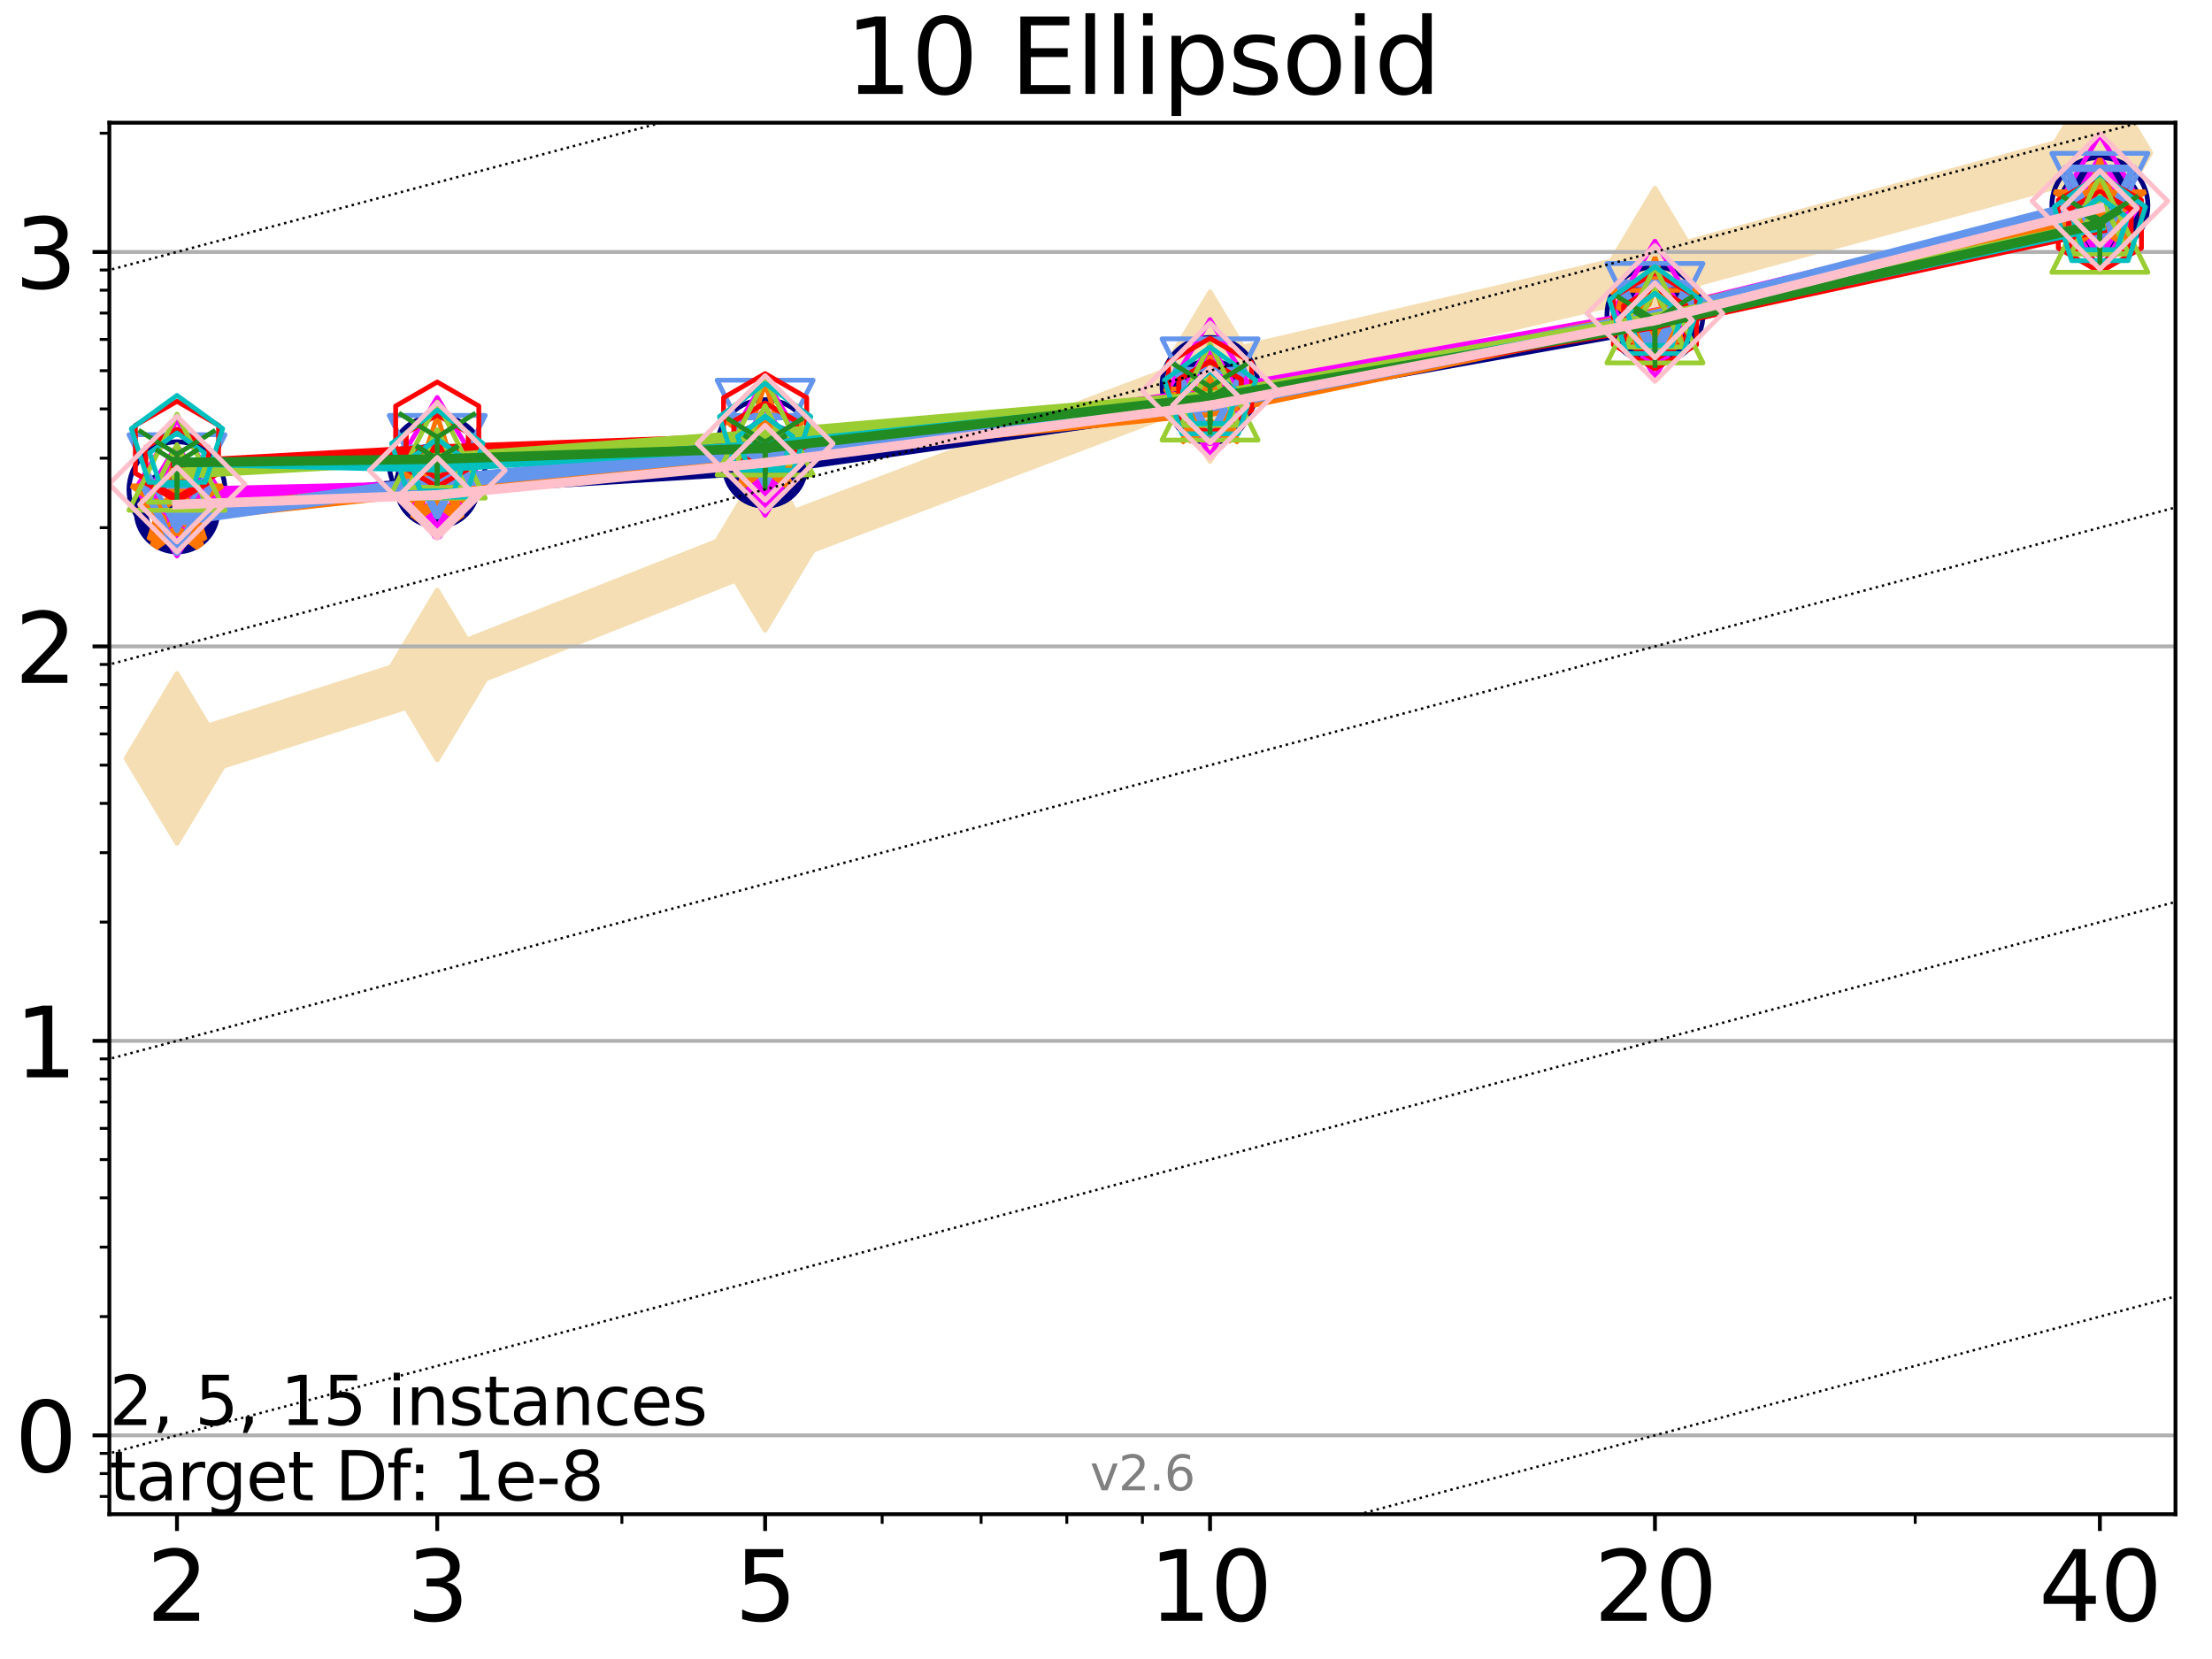 <?xml version="1.0" encoding="utf-8" standalone="no"?>
<!DOCTYPE svg PUBLIC "-//W3C//DTD SVG 1.1//EN"
  "http://www.w3.org/Graphics/SVG/1.1/DTD/svg11.dtd">
<svg xmlns:xlink="http://www.w3.org/1999/xlink" width="460.8pt" height="345.6pt" viewBox="0 0 460.8 345.6" xmlns="http://www.w3.org/2000/svg" version="1.1">
 <defs>
  <style type="text/css">*{stroke-linejoin: round; stroke-linecap: butt}</style>
 </defs>
 <g id="figure_1">
  <g id="patch_1">
   <path d="M 0 345.6 
L 460.8 345.6 
L 460.8 0 
L 0 0 
z
" style="fill: #ffffff"/>
  </g>
  <g id="axes_1">
   <g id="patch_2">
    <path d="M 22.78 315.44 
L 453.192 315.44 
L 453.192 25.56 
L 22.78 25.56 
z
" style="fill: #ffffff"/>
   </g>
   <g id="line2d_1">
    <path d="M 36.868 157.996 
L 91.085 140.599 
L 159.39 113.603 
L 252.074 78.479 
L 344.758 56.875 
L 437.443 31.866 
" clip-path="url(#pdb53ebe19c)" style="fill: none; stroke: #f5deb3; stroke-width: 10; stroke-linecap: square"/>
    <defs>
     <path id="m5111a80515" d="M -0 17.678 
L 10.607 0 
L 0 -17.678 
L -10.607 -0 
z
" style="stroke: #f5deb3; stroke-linejoin: miter"/>
    </defs>
    <g clip-path="url(#pdb53ebe19c)">
     <use xlink:href="#m5111a80515" x="36.868" y="157.996" style="fill: #f5deb3; stroke: #f5deb3; stroke-linejoin: miter"/>
     <use xlink:href="#m5111a80515" x="91.085" y="140.599" style="fill: #f5deb3; stroke: #f5deb3; stroke-linejoin: miter"/>
     <use xlink:href="#m5111a80515" x="159.39" y="113.603" style="fill: #f5deb3; stroke: #f5deb3; stroke-linejoin: miter"/>
     <use xlink:href="#m5111a80515" x="252.074" y="78.479" style="fill: #f5deb3; stroke: #f5deb3; stroke-linejoin: miter"/>
     <use xlink:href="#m5111a80515" x="344.758" y="56.875" style="fill: #f5deb3; stroke: #f5deb3; stroke-linejoin: miter"/>
     <use xlink:href="#m5111a80515" x="437.443" y="31.866" style="fill: #f5deb3; stroke: #f5deb3; stroke-linejoin: miter"/>
    </g>
   </g>
   <g id="matplotlib.axis_1">
    <g id="xtick_1">
     <g id="line2d_2">
      <defs>
       <path id="m2130ec71d2" d="M 0 0 
L 0 3.5 
" style="stroke: #000000; stroke-width: 0.8"/>
      </defs>
      <g>
       <use xlink:href="#m2130ec71d2" x="36.868" y="315.44" style="stroke: #000000; stroke-width: 0.8"/>
      </g>
     </g>
     <g id="text_1">
      <!-- 2 -->
      <g transform="translate(30.506 337.637)scale(0.2 -0.2)">
       <defs>
        <path id="DejaVuSans-32" d="M 1228 531 
L 3431 531 
L 3431 0 
L 469 0 
L 469 531 
Q 828 903 1448 1529 
Q 2069 2156 2228 2338 
Q 2531 2678 2651 2914 
Q 2772 3150 2772 3378 
Q 2772 3750 2511 3984 
Q 2250 4219 1831 4219 
Q 1534 4219 1204 4116 
Q 875 4013 500 3803 
L 500 4441 
Q 881 4594 1212 4672 
Q 1544 4750 1819 4750 
Q 2544 4750 2975 4387 
Q 3406 4025 3406 3419 
Q 3406 3131 3298 2873 
Q 3191 2616 2906 2266 
Q 2828 2175 2409 1742 
Q 1991 1309 1228 531 
z
" transform="scale(0.016)"/>
       </defs>
       <use xlink:href="#DejaVuSans-32"/>
      </g>
     </g>
    </g>
    <g id="xtick_2">
     <g id="line2d_3">
      <g>
       <use xlink:href="#m2130ec71d2" x="91.085" y="315.44" style="stroke: #000000; stroke-width: 0.8"/>
      </g>
     </g>
     <g id="text_2">
      <!-- 3 -->
      <g transform="translate(84.723 337.637)scale(0.2 -0.2)">
       <defs>
        <path id="DejaVuSans-33" d="M 2597 2516 
Q 3050 2419 3304 2112 
Q 3559 1806 3559 1356 
Q 3559 666 3084 287 
Q 2609 -91 1734 -91 
Q 1441 -91 1130 -33 
Q 819 25 488 141 
L 488 750 
Q 750 597 1062 519 
Q 1375 441 1716 441 
Q 2309 441 2620 675 
Q 2931 909 2931 1356 
Q 2931 1769 2642 2001 
Q 2353 2234 1838 2234 
L 1294 2234 
L 1294 2753 
L 1863 2753 
Q 2328 2753 2575 2939 
Q 2822 3125 2822 3475 
Q 2822 3834 2567 4026 
Q 2313 4219 1838 4219 
Q 1578 4219 1281 4162 
Q 984 4106 628 3988 
L 628 4550 
Q 988 4650 1302 4700 
Q 1616 4750 1894 4750 
Q 2613 4750 3031 4423 
Q 3450 4097 3450 3541 
Q 3450 3153 3228 2886 
Q 3006 2619 2597 2516 
z
" transform="scale(0.016)"/>
       </defs>
       <use xlink:href="#DejaVuSans-33"/>
      </g>
     </g>
    </g>
    <g id="xtick_3">
     <g id="line2d_4">
      <g>
       <use xlink:href="#m2130ec71d2" x="159.39" y="315.44" style="stroke: #000000; stroke-width: 0.8"/>
      </g>
     </g>
     <g id="text_3">
      <!-- 5 -->
      <g transform="translate(153.028 337.637)scale(0.2 -0.2)">
       <defs>
        <path id="DejaVuSans-35" d="M 691 4666 
L 3169 4666 
L 3169 4134 
L 1269 4134 
L 1269 2991 
Q 1406 3038 1543 3061 
Q 1681 3084 1819 3084 
Q 2600 3084 3056 2656 
Q 3513 2228 3513 1497 
Q 3513 744 3044 326 
Q 2575 -91 1722 -91 
Q 1428 -91 1123 -41 
Q 819 9 494 109 
L 494 744 
Q 775 591 1075 516 
Q 1375 441 1709 441 
Q 2250 441 2565 725 
Q 2881 1009 2881 1497 
Q 2881 1984 2565 2268 
Q 2250 2553 1709 2553 
Q 1456 2553 1204 2497 
Q 953 2441 691 2322 
L 691 4666 
z
" transform="scale(0.016)"/>
       </defs>
       <use xlink:href="#DejaVuSans-35"/>
      </g>
     </g>
    </g>
    <g id="xtick_4">
     <g id="line2d_5">
      <g>
       <use xlink:href="#m2130ec71d2" x="252.074" y="315.44" style="stroke: #000000; stroke-width: 0.8"/>
      </g>
     </g>
     <g id="text_4">
      <!-- 10 -->
      <g transform="translate(239.349 337.637)scale(0.2 -0.2)">
       <defs>
        <path id="DejaVuSans-31" d="M 794 531 
L 1825 531 
L 1825 4091 
L 703 3866 
L 703 4441 
L 1819 4666 
L 2450 4666 
L 2450 531 
L 3481 531 
L 3481 0 
L 794 0 
L 794 531 
z
" transform="scale(0.016)"/>
        <path id="DejaVuSans-30" d="M 2034 4250 
Q 1547 4250 1301 3770 
Q 1056 3291 1056 2328 
Q 1056 1369 1301 889 
Q 1547 409 2034 409 
Q 2525 409 2770 889 
Q 3016 1369 3016 2328 
Q 3016 3291 2770 3770 
Q 2525 4250 2034 4250 
z
M 2034 4750 
Q 2819 4750 3233 4129 
Q 3647 3509 3647 2328 
Q 3647 1150 3233 529 
Q 2819 -91 2034 -91 
Q 1250 -91 836 529 
Q 422 1150 422 2328 
Q 422 3509 836 4129 
Q 1250 4750 2034 4750 
z
" transform="scale(0.016)"/>
       </defs>
       <use xlink:href="#DejaVuSans-31"/>
       <use xlink:href="#DejaVuSans-30" x="63.623"/>
      </g>
     </g>
    </g>
    <g id="xtick_5">
     <g id="line2d_6">
      <g>
       <use xlink:href="#m2130ec71d2" x="344.758" y="315.44" style="stroke: #000000; stroke-width: 0.8"/>
      </g>
     </g>
     <g id="text_5">
      <!-- 20 -->
      <g transform="translate(332.033 337.637)scale(0.2 -0.2)">
       <use xlink:href="#DejaVuSans-32"/>
       <use xlink:href="#DejaVuSans-30" x="63.623"/>
      </g>
     </g>
    </g>
    <g id="xtick_6">
     <g id="line2d_7">
      <g>
       <use xlink:href="#m2130ec71d2" x="437.443" y="315.44" style="stroke: #000000; stroke-width: 0.8"/>
      </g>
     </g>
     <g id="text_6">
      <!-- 40 -->
      <g transform="translate(424.718 337.637)scale(0.2 -0.2)">
       <defs>
        <path id="DejaVuSans-34" d="M 2419 4116 
L 825 1625 
L 2419 1625 
L 2419 4116 
z
M 2253 4666 
L 3047 4666 
L 3047 1625 
L 3713 1625 
L 3713 1100 
L 3047 1100 
L 3047 0 
L 2419 0 
L 2419 1100 
L 313 1100 
L 313 1709 
L 2253 4666 
z
" transform="scale(0.016)"/>
       </defs>
       <use xlink:href="#DejaVuSans-34"/>
       <use xlink:href="#DejaVuSans-30" x="63.623"/>
      </g>
     </g>
    </g>
    <g id="xtick_7">
     <g id="line2d_8">
      <defs>
       <path id="m57862e476c" d="M 0 0 
L 0 2 
" style="stroke: #000000; stroke-width: 0.6"/>
      </defs>
      <g>
       <use xlink:href="#m57862e476c" x="129.552" y="315.44" style="stroke: #000000; stroke-width: 0.6"/>
      </g>
     </g>
    </g>
    <g id="xtick_8">
     <g id="line2d_9">
      <g>
       <use xlink:href="#m57862e476c" x="183.769" y="315.44" style="stroke: #000000; stroke-width: 0.6"/>
      </g>
     </g>
    </g>
    <g id="xtick_9">
     <g id="line2d_10">
      <g>
       <use xlink:href="#m57862e476c" x="204.381" y="315.44" style="stroke: #000000; stroke-width: 0.6"/>
      </g>
     </g>
    </g>
    <g id="xtick_10">
     <g id="line2d_11">
      <g>
       <use xlink:href="#m57862e476c" x="222.237" y="315.44" style="stroke: #000000; stroke-width: 0.6"/>
      </g>
     </g>
    </g>
    <g id="xtick_11">
     <g id="line2d_12">
      <g>
       <use xlink:href="#m57862e476c" x="237.986" y="315.44" style="stroke: #000000; stroke-width: 0.6"/>
      </g>
     </g>
    </g>
    <g id="xtick_12">
     <g id="line2d_13">
      <g>
       <use xlink:href="#m57862e476c" x="398.975" y="315.44" style="stroke: #000000; stroke-width: 0.6"/>
      </g>
     </g>
    </g>
   </g>
   <g id="matplotlib.axis_2">
    <g id="ytick_1">
     <g id="line2d_14">
      <path d="M 22.78 299.005 
L 453.192 299.005 
" clip-path="url(#pdb53ebe19c)" style="fill: none; stroke: #b0b0b0; stroke-width: 0.8; stroke-linecap: square"/>
     </g>
     <g id="line2d_15">
      <defs>
       <path id="m918e7d329e" d="M 0 0 
L -3.5 0 
" style="stroke: #000000; stroke-width: 0.8"/>
      </defs>
      <g>
       <use xlink:href="#m918e7d329e" x="22.78" y="299.005" style="stroke: #000000; stroke-width: 0.8"/>
      </g>
     </g>
     <g id="text_7">
      <!-- 0 -->
      <g transform="translate(3.055 306.604)scale(0.2 -0.2)">
       <use xlink:href="#DejaVuSans-30"/>
      </g>
     </g>
    </g>
    <g id="ytick_2">
     <g id="line2d_16">
      <path d="M 22.78 216.832 
L 453.192 216.832 
" clip-path="url(#pdb53ebe19c)" style="fill: none; stroke: #b0b0b0; stroke-width: 0.8; stroke-linecap: square"/>
     </g>
     <g id="line2d_17">
      <g>
       <use xlink:href="#m918e7d329e" x="22.78" y="216.832" style="stroke: #000000; stroke-width: 0.8"/>
      </g>
     </g>
     <g id="text_8">
      <!-- 1 -->
      <g transform="translate(3.055 224.43)scale(0.2 -0.2)">
       <use xlink:href="#DejaVuSans-31"/>
      </g>
     </g>
    </g>
    <g id="ytick_3">
     <g id="line2d_18">
      <path d="M 22.78 134.659 
L 453.192 134.659 
" clip-path="url(#pdb53ebe19c)" style="fill: none; stroke: #b0b0b0; stroke-width: 0.8; stroke-linecap: square"/>
     </g>
     <g id="line2d_19">
      <g>
       <use xlink:href="#m918e7d329e" x="22.78" y="134.659" style="stroke: #000000; stroke-width: 0.8"/>
      </g>
     </g>
     <g id="text_9">
      <!-- 2 -->
      <g transform="translate(3.055 142.257)scale(0.2 -0.2)">
       <use xlink:href="#DejaVuSans-32"/>
      </g>
     </g>
    </g>
    <g id="ytick_4">
     <g id="line2d_20">
      <path d="M 22.78 52.485 
L 453.192 52.485 
" clip-path="url(#pdb53ebe19c)" style="fill: none; stroke: #b0b0b0; stroke-width: 0.8; stroke-linecap: square"/>
     </g>
     <g id="line2d_21">
      <g>
       <use xlink:href="#m918e7d329e" x="22.78" y="52.485" style="stroke: #000000; stroke-width: 0.8"/>
      </g>
     </g>
     <g id="text_10">
      <!-- 3 -->
      <g transform="translate(3.055 60.084)scale(0.2 -0.2)">
       <use xlink:href="#DejaVuSans-33"/>
      </g>
     </g>
    </g>
    <g id="ytick_5">
     <g id="line2d_22">
      <defs>
       <path id="mf9156d514d" d="M 0 0 
L -2 0 
" style="stroke: #000000; stroke-width: 0.6"/>
      </defs>
      <g>
       <use xlink:href="#mf9156d514d" x="22.78" y="311.734" style="stroke: #000000; stroke-width: 0.6"/>
      </g>
     </g>
    </g>
    <g id="ytick_6">
     <g id="line2d_23">
      <g>
       <use xlink:href="#mf9156d514d" x="22.78" y="306.969" style="stroke: #000000; stroke-width: 0.6"/>
      </g>
     </g>
    </g>
    <g id="ytick_7">
     <g id="line2d_24">
      <g>
       <use xlink:href="#mf9156d514d" x="22.78" y="302.765" style="stroke: #000000; stroke-width: 0.6"/>
      </g>
     </g>
    </g>
    <g id="ytick_8">
     <g id="line2d_25">
      <g>
       <use xlink:href="#mf9156d514d" x="22.78" y="274.269" style="stroke: #000000; stroke-width: 0.6"/>
      </g>
     </g>
    </g>
    <g id="ytick_9">
     <g id="line2d_26">
      <g>
       <use xlink:href="#mf9156d514d" x="22.78" y="259.799" style="stroke: #000000; stroke-width: 0.6"/>
      </g>
     </g>
    </g>
    <g id="ytick_10">
     <g id="line2d_27">
      <g>
       <use xlink:href="#mf9156d514d" x="22.78" y="249.532" style="stroke: #000000; stroke-width: 0.6"/>
      </g>
     </g>
    </g>
    <g id="ytick_11">
     <g id="line2d_28">
      <g>
       <use xlink:href="#mf9156d514d" x="22.78" y="241.569" style="stroke: #000000; stroke-width: 0.6"/>
      </g>
     </g>
    </g>
    <g id="ytick_12">
     <g id="line2d_29">
      <g>
       <use xlink:href="#mf9156d514d" x="22.78" y="235.062" style="stroke: #000000; stroke-width: 0.6"/>
      </g>
     </g>
    </g>
    <g id="ytick_13">
     <g id="line2d_30">
      <g>
       <use xlink:href="#mf9156d514d" x="22.78" y="229.561" style="stroke: #000000; stroke-width: 0.6"/>
      </g>
     </g>
    </g>
    <g id="ytick_14">
     <g id="line2d_31">
      <g>
       <use xlink:href="#mf9156d514d" x="22.78" y="224.795" style="stroke: #000000; stroke-width: 0.6"/>
      </g>
     </g>
    </g>
    <g id="ytick_15">
     <g id="line2d_32">
      <g>
       <use xlink:href="#mf9156d514d" x="22.78" y="220.592" style="stroke: #000000; stroke-width: 0.6"/>
      </g>
     </g>
    </g>
    <g id="ytick_16">
     <g id="line2d_33">
      <g>
       <use xlink:href="#mf9156d514d" x="22.78" y="192.095" style="stroke: #000000; stroke-width: 0.6"/>
      </g>
     </g>
    </g>
    <g id="ytick_17">
     <g id="line2d_34">
      <g>
       <use xlink:href="#mf9156d514d" x="22.78" y="177.625" style="stroke: #000000; stroke-width: 0.6"/>
      </g>
     </g>
    </g>
    <g id="ytick_18">
     <g id="line2d_35">
      <g>
       <use xlink:href="#mf9156d514d" x="22.78" y="167.359" style="stroke: #000000; stroke-width: 0.6"/>
      </g>
     </g>
    </g>
    <g id="ytick_19">
     <g id="line2d_36">
      <g>
       <use xlink:href="#mf9156d514d" x="22.78" y="159.395" style="stroke: #000000; stroke-width: 0.6"/>
      </g>
     </g>
    </g>
    <g id="ytick_20">
     <g id="line2d_37">
      <g>
       <use xlink:href="#mf9156d514d" x="22.78" y="152.889" style="stroke: #000000; stroke-width: 0.6"/>
      </g>
     </g>
    </g>
    <g id="ytick_21">
     <g id="line2d_38">
      <g>
       <use xlink:href="#mf9156d514d" x="22.78" y="147.388" style="stroke: #000000; stroke-width: 0.6"/>
      </g>
     </g>
    </g>
    <g id="ytick_22">
     <g id="line2d_39">
      <g>
       <use xlink:href="#mf9156d514d" x="22.78" y="142.622" style="stroke: #000000; stroke-width: 0.6"/>
      </g>
     </g>
    </g>
    <g id="ytick_23">
     <g id="line2d_40">
      <g>
       <use xlink:href="#mf9156d514d" x="22.78" y="138.419" style="stroke: #000000; stroke-width: 0.6"/>
      </g>
     </g>
    </g>
    <g id="ytick_24">
     <g id="line2d_41">
      <g>
       <use xlink:href="#mf9156d514d" x="22.78" y="109.922" style="stroke: #000000; stroke-width: 0.6"/>
      </g>
     </g>
    </g>
    <g id="ytick_25">
     <g id="line2d_42">
      <g>
       <use xlink:href="#mf9156d514d" x="22.78" y="95.452" style="stroke: #000000; stroke-width: 0.6"/>
      </g>
     </g>
    </g>
    <g id="ytick_26">
     <g id="line2d_43">
      <g>
       <use xlink:href="#mf9156d514d" x="22.78" y="85.185" style="stroke: #000000; stroke-width: 0.6"/>
      </g>
     </g>
    </g>
    <g id="ytick_27">
     <g id="line2d_44">
      <g>
       <use xlink:href="#mf9156d514d" x="22.78" y="77.222" style="stroke: #000000; stroke-width: 0.6"/>
      </g>
     </g>
    </g>
    <g id="ytick_28">
     <g id="line2d_45">
      <g>
       <use xlink:href="#mf9156d514d" x="22.78" y="70.715" style="stroke: #000000; stroke-width: 0.6"/>
      </g>
     </g>
    </g>
    <g id="ytick_29">
     <g id="line2d_46">
      <g>
       <use xlink:href="#mf9156d514d" x="22.78" y="65.214" style="stroke: #000000; stroke-width: 0.6"/>
      </g>
     </g>
    </g>
    <g id="ytick_30">
     <g id="line2d_47">
      <g>
       <use xlink:href="#mf9156d514d" x="22.78" y="60.449" style="stroke: #000000; stroke-width: 0.6"/>
      </g>
     </g>
    </g>
    <g id="ytick_31">
     <g id="line2d_48">
      <g>
       <use xlink:href="#mf9156d514d" x="22.78" y="56.245" style="stroke: #000000; stroke-width: 0.6"/>
      </g>
     </g>
    </g>
    <g id="ytick_32">
     <g id="line2d_49">
      <g>
       <use xlink:href="#mf9156d514d" x="22.78" y="27.749" style="stroke: #000000; stroke-width: 0.6"/>
      </g>
     </g>
    </g>
   </g>
   <g id="line2d_50">
    <path d="M 36.868 106.472 
L 91.085 101.149 
" clip-path="url(#pdb53ebe19c)" style="fill: none; stroke: #000080; stroke-width: 4; stroke-linecap: square"/>
    <defs>
     <path id="m8df4621e36" d="M 0 7.5 
C 1.989 7.5 3.897 6.71 5.303 5.303 
C 6.71 3.897 7.5 1.989 7.5 0 
C 7.5 -1.989 6.71 -3.897 5.303 -5.303 
C 3.897 -6.71 1.989 -7.5 0 -7.5 
C -1.989 -7.5 -3.897 -6.71 -5.303 -5.303 
C -6.71 -3.897 -7.5 -1.989 -7.5 0 
C -7.5 1.989 -6.71 3.897 -5.303 5.303 
C -3.897 6.71 -1.989 7.5 0 7.5 
z
" style="stroke: #000080; stroke-width: 3"/>
    </defs>
    <g clip-path="url(#pdb53ebe19c)">
     <use xlink:href="#m8df4621e36" x="36.868" y="106.472" style="fill-opacity: 0; stroke: #000080; stroke-width: 3"/>
     <use xlink:href="#m8df4621e36" x="91.085" y="101.149" style="fill-opacity: 0; stroke: #000080; stroke-width: 3"/>
    </g>
   </g>
   <g id="line2d_51">
    <path d="M 91.085 101.149 
L 159.39 96.939 
" clip-path="url(#pdb53ebe19c)" style="fill: none; stroke: #000080; stroke-width: 4; stroke-linecap: square"/>
    <g clip-path="url(#pdb53ebe19c)">
     <use xlink:href="#m8df4621e36" x="91.085" y="101.149" style="fill-opacity: 0; stroke: #000080; stroke-width: 3"/>
     <use xlink:href="#m8df4621e36" x="159.39" y="96.939" style="fill-opacity: 0; stroke: #000080; stroke-width: 3"/>
    </g>
   </g>
   <g id="line2d_52">
    <path d="M 159.39 96.939 
L 252.074 83.714 
" clip-path="url(#pdb53ebe19c)" style="fill: none; stroke: #000080; stroke-width: 4; stroke-linecap: square"/>
    <g clip-path="url(#pdb53ebe19c)">
     <use xlink:href="#m8df4621e36" x="159.39" y="96.939" style="fill-opacity: 0; stroke: #000080; stroke-width: 3"/>
     <use xlink:href="#m8df4621e36" x="252.074" y="83.714" style="fill-opacity: 0; stroke: #000080; stroke-width: 3"/>
    </g>
   </g>
   <g id="line2d_53">
    <path d="M 252.074 83.714 
L 344.758 67.091 
" clip-path="url(#pdb53ebe19c)" style="fill: none; stroke: #000080; stroke-width: 4; stroke-linecap: square"/>
    <g clip-path="url(#pdb53ebe19c)">
     <use xlink:href="#m8df4621e36" x="252.074" y="83.714" style="fill-opacity: 0; stroke: #000080; stroke-width: 3"/>
     <use xlink:href="#m8df4621e36" x="344.758" y="67.091" style="fill-opacity: 0; stroke: #000080; stroke-width: 3"/>
    </g>
   </g>
   <g id="line2d_54">
    <path d="M 344.758 67.091 
L 437.443 43.612 
" clip-path="url(#pdb53ebe19c)" style="fill: none; stroke: #000080; stroke-width: 4; stroke-linecap: square"/>
    <g clip-path="url(#pdb53ebe19c)">
     <use xlink:href="#m8df4621e36" x="344.758" y="67.091" style="fill-opacity: 0; stroke: #000080; stroke-width: 3"/>
     <use xlink:href="#m8df4621e36" x="437.443" y="43.612" style="fill-opacity: 0; stroke: #000080; stroke-width: 3"/>
    </g>
   </g>
   <g id="line2d_55">
    <path d="M 437.443 43.612 
" clip-path="url(#pdb53ebe19c)" style="fill: none; stroke: #000080; stroke-width: 4; stroke-linecap: square"/>
    <g clip-path="url(#pdb53ebe19c)">
     <use xlink:href="#m8df4621e36" x="437.443" y="43.612" style="fill-opacity: 0; stroke: #000080; stroke-width: 3"/>
    </g>
   </g>
   <g id="line2d_56"/>
   <g id="line2d_57">
    <defs>
     <path id="mc315732188" d="M 0 10 
C 2.652 10 5.196 8.946 7.071 7.071 
C 8.946 5.196 10 2.652 10 0 
C 10 -2.652 8.946 -5.196 7.071 -7.071 
C 5.196 -8.946 2.652 -10 0 -10 
C -2.652 -10 -5.196 -8.946 -7.071 -7.071 
C -8.946 -5.196 -10 -2.652 -10 0 
C -10 2.652 -8.946 5.196 -7.071 7.071 
C -5.196 8.946 -2.652 10 0 10 
z
" style="stroke: #000080"/>
    </defs>
    <g clip-path="url(#pdb53ebe19c)">
     <use xlink:href="#mc315732188" x="36.868" y="102.03" style="fill-opacity: 0; stroke: #000080"/>
     <use xlink:href="#mc315732188" x="91.085" y="96.58" style="fill-opacity: 0; stroke: #000080"/>
     <use xlink:href="#mc315732188" x="159.39" y="93.238" style="fill-opacity: 0; stroke: #000080"/>
     <use xlink:href="#mc315732188" x="252.074" y="80.299" style="fill-opacity: 0; stroke: #000080"/>
     <use xlink:href="#mc315732188" x="344.758" y="65.596" style="fill-opacity: 0; stroke: #000080"/>
     <use xlink:href="#mc315732188" x="437.443" y="42.788" style="fill-opacity: 0; stroke: #000080"/>
    </g>
   </g>
   <g id="line2d_58">
    <path d="M 36.868 103.267 
L 91.085 102.006 
" clip-path="url(#pdb53ebe19c)" style="fill: none; stroke: #ff00ff; stroke-width: 3.667; stroke-linecap: square"/>
    <defs>
     <path id="ma751fbaf4b" d="M -0 9.192 
L 5.515 0 
L 0 -9.192 
L -5.515 -0 
z
" style="stroke: #ff00ff; stroke-width: 2.5; stroke-linejoin: miter"/>
    </defs>
    <g clip-path="url(#pdb53ebe19c)">
     <use xlink:href="#ma751fbaf4b" x="36.868" y="103.267" style="fill-opacity: 0; stroke: #ff00ff; stroke-width: 2.5; stroke-linejoin: miter"/>
     <use xlink:href="#ma751fbaf4b" x="91.085" y="102.006" style="fill-opacity: 0; stroke: #ff00ff; stroke-width: 2.5; stroke-linejoin: miter"/>
    </g>
   </g>
   <g id="line2d_59">
    <path d="M 91.085 102.006 
L 159.39 95.338 
" clip-path="url(#pdb53ebe19c)" style="fill: none; stroke: #ff00ff; stroke-width: 3.667; stroke-linecap: square"/>
    <g clip-path="url(#pdb53ebe19c)">
     <use xlink:href="#ma751fbaf4b" x="91.085" y="102.006" style="fill-opacity: 0; stroke: #ff00ff; stroke-width: 2.5; stroke-linejoin: miter"/>
     <use xlink:href="#ma751fbaf4b" x="159.39" y="95.338" style="fill-opacity: 0; stroke: #ff00ff; stroke-width: 2.5; stroke-linejoin: miter"/>
    </g>
   </g>
   <g id="line2d_60">
    <path d="M 159.39 95.338 
L 252.074 82.454 
" clip-path="url(#pdb53ebe19c)" style="fill: none; stroke: #ff00ff; stroke-width: 3.667; stroke-linecap: square"/>
    <g clip-path="url(#pdb53ebe19c)">
     <use xlink:href="#ma751fbaf4b" x="159.39" y="95.338" style="fill-opacity: 0; stroke: #ff00ff; stroke-width: 2.5; stroke-linejoin: miter"/>
     <use xlink:href="#ma751fbaf4b" x="252.074" y="82.454" style="fill-opacity: 0; stroke: #ff00ff; stroke-width: 2.5; stroke-linejoin: miter"/>
    </g>
   </g>
   <g id="line2d_61">
    <path d="M 252.074 82.454 
L 344.758 65.972 
" clip-path="url(#pdb53ebe19c)" style="fill: none; stroke: #ff00ff; stroke-width: 3.667; stroke-linecap: square"/>
    <g clip-path="url(#pdb53ebe19c)">
     <use xlink:href="#ma751fbaf4b" x="252.074" y="82.454" style="fill-opacity: 0; stroke: #ff00ff; stroke-width: 2.5; stroke-linejoin: miter"/>
     <use xlink:href="#ma751fbaf4b" x="344.758" y="65.972" style="fill-opacity: 0; stroke: #ff00ff; stroke-width: 2.5; stroke-linejoin: miter"/>
    </g>
   </g>
   <g id="line2d_62">
    <path d="M 344.758 65.972 
L 437.443 43.302 
" clip-path="url(#pdb53ebe19c)" style="fill: none; stroke: #ff00ff; stroke-width: 3.667; stroke-linecap: square"/>
    <g clip-path="url(#pdb53ebe19c)">
     <use xlink:href="#ma751fbaf4b" x="344.758" y="65.972" style="fill-opacity: 0; stroke: #ff00ff; stroke-width: 2.5; stroke-linejoin: miter"/>
     <use xlink:href="#ma751fbaf4b" x="437.443" y="43.302" style="fill-opacity: 0; stroke: #ff00ff; stroke-width: 2.5; stroke-linejoin: miter"/>
    </g>
   </g>
   <g id="line2d_63">
    <path d="M 437.443 43.302 
" clip-path="url(#pdb53ebe19c)" style="fill: none; stroke: #ff00ff; stroke-width: 3.667; stroke-linecap: square"/>
    <g clip-path="url(#pdb53ebe19c)">
     <use xlink:href="#ma751fbaf4b" x="437.443" y="43.302" style="fill-opacity: 0; stroke: #ff00ff; stroke-width: 2.5; stroke-linejoin: miter"/>
    </g>
   </g>
   <g id="line2d_64"/>
   <g id="line2d_65">
    <defs>
     <path id="m197c749163" d="M -0 14.142 
L 8.485 0 
L -0 -14.142 
L -8.485 -0 
z
" style="stroke: #ff00ff; stroke-linejoin: miter"/>
    </defs>
    <g clip-path="url(#pdb53ebe19c)">
     <use xlink:href="#m197c749163" x="36.868" y="101.674" style="fill-opacity: 0; stroke: #ff00ff; stroke-linejoin: miter"/>
     <use xlink:href="#m197c749163" x="91.085" y="96.95" style="fill-opacity: 0; stroke: #ff00ff; stroke-linejoin: miter"/>
     <use xlink:href="#m197c749163" x="159.39" y="93.193" style="fill-opacity: 0; stroke: #ff00ff; stroke-linejoin: miter"/>
     <use xlink:href="#m197c749163" x="252.074" y="80.737" style="fill-opacity: 0; stroke: #ff00ff; stroke-linejoin: miter"/>
     <use xlink:href="#m197c749163" x="344.758" y="64.383" style="fill-opacity: 0; stroke: #ff00ff; stroke-linejoin: miter"/>
     <use xlink:href="#m197c749163" x="437.443" y="42.232" style="fill-opacity: 0; stroke: #ff00ff; stroke-linejoin: miter"/>
    </g>
   </g>
   <g id="line2d_66">
    <path d="M 36.868 107.325 
L 91.085 101.467 
" clip-path="url(#pdb53ebe19c)" style="fill: none; stroke: #ff7500; stroke-width: 3.333; stroke-linecap: square"/>
    <defs>
     <path id="m7e799f78e6" d="M 0 -8 
L -1.796 -2.472 
L -7.608 -2.472 
L -2.906 0.944 
L -4.702 6.472 
L -0 3.056 
L 4.702 6.472 
L 2.906 0.944 
L 7.608 -2.472 
L 1.796 -2.472 
z
" style="stroke: #ff7500; stroke-width: 2; stroke-linejoin: bevel"/>
    </defs>
    <g clip-path="url(#pdb53ebe19c)">
     <use xlink:href="#m7e799f78e6" x="36.868" y="107.325" style="fill-opacity: 0; stroke: #ff7500; stroke-width: 2; stroke-linejoin: bevel"/>
     <use xlink:href="#m7e799f78e6" x="91.085" y="101.467" style="fill-opacity: 0; stroke: #ff7500; stroke-width: 2; stroke-linejoin: bevel"/>
    </g>
   </g>
   <g id="line2d_67">
    <path d="M 91.085 101.467 
L 159.39 94.342 
" clip-path="url(#pdb53ebe19c)" style="fill: none; stroke: #ff7500; stroke-width: 3.333; stroke-linecap: square"/>
    <g clip-path="url(#pdb53ebe19c)">
     <use xlink:href="#m7e799f78e6" x="91.085" y="101.467" style="fill-opacity: 0; stroke: #ff7500; stroke-width: 2; stroke-linejoin: bevel"/>
     <use xlink:href="#m7e799f78e6" x="159.39" y="94.342" style="fill-opacity: 0; stroke: #ff7500; stroke-width: 2; stroke-linejoin: bevel"/>
    </g>
   </g>
   <g id="line2d_68">
    <path d="M 159.39 94.342 
L 252.074 85.123 
" clip-path="url(#pdb53ebe19c)" style="fill: none; stroke: #ff7500; stroke-width: 3.333; stroke-linecap: square"/>
    <g clip-path="url(#pdb53ebe19c)">
     <use xlink:href="#m7e799f78e6" x="159.39" y="94.342" style="fill-opacity: 0; stroke: #ff7500; stroke-width: 2; stroke-linejoin: bevel"/>
     <use xlink:href="#m7e799f78e6" x="252.074" y="85.123" style="fill-opacity: 0; stroke: #ff7500; stroke-width: 2; stroke-linejoin: bevel"/>
    </g>
   </g>
   <g id="line2d_69">
    <path d="M 252.074 85.123 
L 344.758 65.9 
" clip-path="url(#pdb53ebe19c)" style="fill: none; stroke: #ff7500; stroke-width: 3.333; stroke-linecap: square"/>
    <g clip-path="url(#pdb53ebe19c)">
     <use xlink:href="#m7e799f78e6" x="252.074" y="85.123" style="fill-opacity: 0; stroke: #ff7500; stroke-width: 2; stroke-linejoin: bevel"/>
     <use xlink:href="#m7e799f78e6" x="344.758" y="65.9" style="fill-opacity: 0; stroke: #ff7500; stroke-width: 2; stroke-linejoin: bevel"/>
    </g>
   </g>
   <g id="line2d_70">
    <path d="M 344.758 65.9 
L 437.443 43.752 
" clip-path="url(#pdb53ebe19c)" style="fill: none; stroke: #ff7500; stroke-width: 3.333; stroke-linecap: square"/>
    <g clip-path="url(#pdb53ebe19c)">
     <use xlink:href="#m7e799f78e6" x="344.758" y="65.9" style="fill-opacity: 0; stroke: #ff7500; stroke-width: 2; stroke-linejoin: bevel"/>
     <use xlink:href="#m7e799f78e6" x="437.443" y="43.752" style="fill-opacity: 0; stroke: #ff7500; stroke-width: 2; stroke-linejoin: bevel"/>
    </g>
   </g>
   <g id="line2d_71">
    <path d="M 437.443 43.752 
" clip-path="url(#pdb53ebe19c)" style="fill: none; stroke: #ff7500; stroke-width: 3.333; stroke-linecap: square"/>
    <g clip-path="url(#pdb53ebe19c)">
     <use xlink:href="#m7e799f78e6" x="437.443" y="43.752" style="fill-opacity: 0; stroke: #ff7500; stroke-width: 2; stroke-linejoin: bevel"/>
    </g>
   </g>
   <g id="line2d_72"/>
   <g id="line2d_73">
    <defs>
     <path id="m161d60538a" d="M 0 -10 
L -2.245 -3.09 
L -9.511 -3.09 
L -3.633 1.18 
L -5.878 8.09 
L -0 3.82 
L 5.878 8.09 
L 3.633 1.18 
L 9.511 -3.09 
L 2.245 -3.09 
z
" style="stroke: #ff7500; stroke-linejoin: bevel"/>
    </defs>
    <g clip-path="url(#pdb53ebe19c)">
     <use xlink:href="#m161d60538a" x="36.868" y="104.319" style="fill-opacity: 0; stroke: #ff7500; stroke-linejoin: bevel"/>
     <use xlink:href="#m161d60538a" x="91.085" y="96.662" style="fill-opacity: 0; stroke: #ff7500; stroke-linejoin: bevel"/>
     <use xlink:href="#m161d60538a" x="159.39" y="89.91" style="fill-opacity: 0; stroke: #ff7500; stroke-linejoin: bevel"/>
     <use xlink:href="#m161d60538a" x="252.074" y="84.113" style="fill-opacity: 0; stroke: #ff7500; stroke-linejoin: bevel"/>
     <use xlink:href="#m161d60538a" x="344.758" y="63.56" style="fill-opacity: 0; stroke: #ff7500; stroke-linejoin: bevel"/>
     <use xlink:href="#m161d60538a" x="437.443" y="43.052" style="fill-opacity: 0; stroke: #ff7500; stroke-linejoin: bevel"/>
    </g>
   </g>
   <g id="line2d_74">
    <path d="M 36.868 108.062 
L 91.085 100.413 
" clip-path="url(#pdb53ebe19c)" style="fill: none; stroke: #6495ed; stroke-width: 3; stroke-linecap: square"/>
    <defs>
     <path id="me6c3735039" d="M -0 7 
L 7 -7 
L -7 -7 
z
" style="stroke: #6495ed; stroke-width: 1.5; stroke-linejoin: miter"/>
    </defs>
    <g clip-path="url(#pdb53ebe19c)">
     <use xlink:href="#me6c3735039" x="36.868" y="108.062" style="fill-opacity: 0; stroke: #6495ed; stroke-width: 1.5; stroke-linejoin: miter"/>
     <use xlink:href="#me6c3735039" x="91.085" y="100.413" style="fill-opacity: 0; stroke: #6495ed; stroke-width: 1.5; stroke-linejoin: miter"/>
    </g>
   </g>
   <g id="line2d_75">
    <path d="M 91.085 100.413 
L 159.39 93.806 
" clip-path="url(#pdb53ebe19c)" style="fill: none; stroke: #6495ed; stroke-width: 3; stroke-linecap: square"/>
    <g clip-path="url(#pdb53ebe19c)">
     <use xlink:href="#me6c3735039" x="91.085" y="100.413" style="fill-opacity: 0; stroke: #6495ed; stroke-width: 1.5; stroke-linejoin: miter"/>
     <use xlink:href="#me6c3735039" x="159.39" y="93.806" style="fill-opacity: 0; stroke: #6495ed; stroke-width: 1.5; stroke-linejoin: miter"/>
    </g>
   </g>
   <g id="line2d_76">
    <path d="M 159.39 93.806 
L 252.074 84.21 
" clip-path="url(#pdb53ebe19c)" style="fill: none; stroke: #6495ed; stroke-width: 3; stroke-linecap: square"/>
    <g clip-path="url(#pdb53ebe19c)">
     <use xlink:href="#me6c3735039" x="159.39" y="93.806" style="fill-opacity: 0; stroke: #6495ed; stroke-width: 1.5; stroke-linejoin: miter"/>
     <use xlink:href="#me6c3735039" x="252.074" y="84.21" style="fill-opacity: 0; stroke: #6495ed; stroke-width: 1.5; stroke-linejoin: miter"/>
    </g>
   </g>
   <g id="line2d_77">
    <path d="M 252.074 84.21 
L 344.758 66.061 
" clip-path="url(#pdb53ebe19c)" style="fill: none; stroke: #6495ed; stroke-width: 3; stroke-linecap: square"/>
    <g clip-path="url(#pdb53ebe19c)">
     <use xlink:href="#me6c3735039" x="252.074" y="84.21" style="fill-opacity: 0; stroke: #6495ed; stroke-width: 1.5; stroke-linejoin: miter"/>
     <use xlink:href="#me6c3735039" x="344.758" y="66.061" style="fill-opacity: 0; stroke: #6495ed; stroke-width: 1.5; stroke-linejoin: miter"/>
    </g>
   </g>
   <g id="line2d_78">
    <path d="M 344.758 66.061 
L 437.443 42.055 
" clip-path="url(#pdb53ebe19c)" style="fill: none; stroke: #6495ed; stroke-width: 3; stroke-linecap: square"/>
    <g clip-path="url(#pdb53ebe19c)">
     <use xlink:href="#me6c3735039" x="344.758" y="66.061" style="fill-opacity: 0; stroke: #6495ed; stroke-width: 1.5; stroke-linejoin: miter"/>
     <use xlink:href="#me6c3735039" x="437.443" y="42.055" style="fill-opacity: 0; stroke: #6495ed; stroke-width: 1.5; stroke-linejoin: miter"/>
    </g>
   </g>
   <g id="line2d_79">
    <path d="M 437.443 42.055 
" clip-path="url(#pdb53ebe19c)" style="fill: none; stroke: #6495ed; stroke-width: 3; stroke-linecap: square"/>
    <g clip-path="url(#pdb53ebe19c)">
     <use xlink:href="#me6c3735039" x="437.443" y="42.055" style="fill-opacity: 0; stroke: #6495ed; stroke-width: 1.5; stroke-linejoin: miter"/>
    </g>
   </g>
   <g id="line2d_80"/>
   <g id="line2d_81">
    <defs>
     <path id="md6082bcc8b" d="M -0 10 
L 10 -10 
L -10 -10 
z
" style="stroke: #6495ed; stroke-linejoin: miter"/>
    </defs>
    <g clip-path="url(#pdb53ebe19c)">
     <use xlink:href="#md6082bcc8b" x="36.868" y="100.559" style="fill-opacity: 0; stroke: #6495ed; stroke-linejoin: miter"/>
     <use xlink:href="#md6082bcc8b" x="91.085" y="96.539" style="fill-opacity: 0; stroke: #6495ed; stroke-linejoin: miter"/>
     <use xlink:href="#md6082bcc8b" x="159.39" y="89.204" style="fill-opacity: 0; stroke: #6495ed; stroke-linejoin: miter"/>
     <use xlink:href="#md6082bcc8b" x="252.074" y="80.588" style="fill-opacity: 0; stroke: #6495ed; stroke-linejoin: miter"/>
     <use xlink:href="#md6082bcc8b" x="344.758" y="64.887" style="fill-opacity: 0; stroke: #6495ed; stroke-linejoin: miter"/>
     <use xlink:href="#md6082bcc8b" x="437.443" y="41.946" style="fill-opacity: 0; stroke: #6495ed; stroke-linejoin: miter"/>
    </g>
   </g>
   <g id="line2d_82">
    <path d="M 36.868 96.897 
L 91.085 93.908 
" clip-path="url(#pdb53ebe19c)" style="fill: none; stroke: #ff0000; stroke-width: 2.667; stroke-linecap: square"/>
    <defs>
     <path id="m3435f1e201" d="M 0 -7.5 
L -6.495 -3.75 
L -6.495 3.75 
L -0 7.5 
L 6.495 3.75 
L 6.495 -3.75 
z
" style="stroke: #ff0000; stroke-linejoin: miter"/>
    </defs>
    <g clip-path="url(#pdb53ebe19c)">
     <use xlink:href="#m3435f1e201" x="36.868" y="96.897" style="fill-opacity: 0; stroke: #ff0000; stroke-linejoin: miter"/>
     <use xlink:href="#m3435f1e201" x="91.085" y="93.908" style="fill-opacity: 0; stroke: #ff0000; stroke-linejoin: miter"/>
    </g>
   </g>
   <g id="line2d_83">
    <path d="M 91.085 93.908 
L 159.39 91.467 
" clip-path="url(#pdb53ebe19c)" style="fill: none; stroke: #ff0000; stroke-width: 2.667; stroke-linecap: square"/>
    <g clip-path="url(#pdb53ebe19c)">
     <use xlink:href="#m3435f1e201" x="91.085" y="93.908" style="fill-opacity: 0; stroke: #ff0000; stroke-linejoin: miter"/>
     <use xlink:href="#m3435f1e201" x="159.39" y="91.467" style="fill-opacity: 0; stroke: #ff0000; stroke-linejoin: miter"/>
    </g>
   </g>
   <g id="line2d_84">
    <path d="M 159.39 91.467 
L 252.074 82.774 
" clip-path="url(#pdb53ebe19c)" style="fill: none; stroke: #ff0000; stroke-width: 2.667; stroke-linecap: square"/>
    <g clip-path="url(#pdb53ebe19c)">
     <use xlink:href="#m3435f1e201" x="159.39" y="91.467" style="fill-opacity: 0; stroke: #ff0000; stroke-linejoin: miter"/>
     <use xlink:href="#m3435f1e201" x="252.074" y="82.774" style="fill-opacity: 0; stroke: #ff0000; stroke-linejoin: miter"/>
    </g>
   </g>
   <g id="line2d_85">
    <path d="M 252.074 82.774 
L 344.758 67.404 
" clip-path="url(#pdb53ebe19c)" style="fill: none; stroke: #ff0000; stroke-width: 2.667; stroke-linecap: square"/>
    <g clip-path="url(#pdb53ebe19c)">
     <use xlink:href="#m3435f1e201" x="252.074" y="82.774" style="fill-opacity: 0; stroke: #ff0000; stroke-linejoin: miter"/>
     <use xlink:href="#m3435f1e201" x="344.758" y="67.404" style="fill-opacity: 0; stroke: #ff0000; stroke-linejoin: miter"/>
    </g>
   </g>
   <g id="line2d_86">
    <path d="M 344.758 67.404 
L 437.443 47.406 
" clip-path="url(#pdb53ebe19c)" style="fill: none; stroke: #ff0000; stroke-width: 2.667; stroke-linecap: square"/>
    <g clip-path="url(#pdb53ebe19c)">
     <use xlink:href="#m3435f1e201" x="344.758" y="67.404" style="fill-opacity: 0; stroke: #ff0000; stroke-linejoin: miter"/>
     <use xlink:href="#m3435f1e201" x="437.443" y="47.406" style="fill-opacity: 0; stroke: #ff0000; stroke-linejoin: miter"/>
    </g>
   </g>
   <g id="line2d_87">
    <path d="M 437.443 47.406 
" clip-path="url(#pdb53ebe19c)" style="fill: none; stroke: #ff0000; stroke-width: 2.667; stroke-linecap: square"/>
    <g clip-path="url(#pdb53ebe19c)">
     <use xlink:href="#m3435f1e201" x="437.443" y="47.406" style="fill-opacity: 0; stroke: #ff0000; stroke-linejoin: miter"/>
    </g>
   </g>
   <g id="line2d_88"/>
   <g id="line2d_89">
    <defs>
     <path id="mbe0889f35a" d="M 0 -10 
L -8.66 -5 
L -8.66 5 
L -0 10 
L 8.66 5 
L 8.66 -5 
z
" style="stroke: #ff0000; stroke-linejoin: miter"/>
    </defs>
    <g clip-path="url(#pdb53ebe19c)">
     <use xlink:href="#mbe0889f35a" x="36.868" y="93.598" style="fill-opacity: 0; stroke: #ff0000; stroke-linejoin: miter"/>
     <use xlink:href="#mbe0889f35a" x="91.085" y="89.579" style="fill-opacity: 0; stroke: #ff0000; stroke-linejoin: miter"/>
     <use xlink:href="#mbe0889f35a" x="159.39" y="87.833" style="fill-opacity: 0; stroke: #ff0000; stroke-linejoin: miter"/>
     <use xlink:href="#mbe0889f35a" x="252.074" y="80.478" style="fill-opacity: 0; stroke: #ff0000; stroke-linejoin: miter"/>
     <use xlink:href="#mbe0889f35a" x="344.758" y="66.828" style="fill-opacity: 0; stroke: #ff0000; stroke-linejoin: miter"/>
     <use xlink:href="#mbe0889f35a" x="437.443" y="46.681" style="fill-opacity: 0; stroke: #ff0000; stroke-linejoin: miter"/>
    </g>
   </g>
   <g id="line2d_90">
    <path d="M 36.868 98.622 
L 91.085 95.555 
" clip-path="url(#pdb53ebe19c)" style="fill: none; stroke: #9acd32; stroke-width: 2.333; stroke-linecap: square"/>
    <defs>
     <path id="m6d245180f0" d="M 0 -6 
L -6 6 
L 6 6 
z
" style="stroke: #9acd32; stroke-linejoin: miter"/>
    </defs>
    <g clip-path="url(#pdb53ebe19c)">
     <use xlink:href="#m6d245180f0" x="36.868" y="98.622" style="fill-opacity: 0; stroke: #9acd32; stroke-linejoin: miter"/>
     <use xlink:href="#m6d245180f0" x="91.085" y="95.555" style="fill-opacity: 0; stroke: #9acd32; stroke-linejoin: miter"/>
    </g>
   </g>
   <g id="line2d_91">
    <path d="M 91.085 95.555 
L 159.39 90.547 
" clip-path="url(#pdb53ebe19c)" style="fill: none; stroke: #9acd32; stroke-width: 2.333; stroke-linecap: square"/>
    <g clip-path="url(#pdb53ebe19c)">
     <use xlink:href="#m6d245180f0" x="91.085" y="95.555" style="fill-opacity: 0; stroke: #9acd32; stroke-linejoin: miter"/>
     <use xlink:href="#m6d245180f0" x="159.39" y="90.547" style="fill-opacity: 0; stroke: #9acd32; stroke-linejoin: miter"/>
    </g>
   </g>
   <g id="line2d_92">
    <path d="M 159.39 90.547 
L 252.074 82.591 
" clip-path="url(#pdb53ebe19c)" style="fill: none; stroke: #9acd32; stroke-width: 2.333; stroke-linecap: square"/>
    <g clip-path="url(#pdb53ebe19c)">
     <use xlink:href="#m6d245180f0" x="159.39" y="90.547" style="fill-opacity: 0; stroke: #9acd32; stroke-linejoin: miter"/>
     <use xlink:href="#m6d245180f0" x="252.074" y="82.591" style="fill-opacity: 0; stroke: #9acd32; stroke-linejoin: miter"/>
    </g>
   </g>
   <g id="line2d_93">
    <path d="M 252.074 82.591 
L 344.758 66.293 
" clip-path="url(#pdb53ebe19c)" style="fill: none; stroke: #9acd32; stroke-width: 2.333; stroke-linecap: square"/>
    <g clip-path="url(#pdb53ebe19c)">
     <use xlink:href="#m6d245180f0" x="252.074" y="82.591" style="fill-opacity: 0; stroke: #9acd32; stroke-linejoin: miter"/>
     <use xlink:href="#m6d245180f0" x="344.758" y="66.293" style="fill-opacity: 0; stroke: #9acd32; stroke-linejoin: miter"/>
    </g>
   </g>
   <g id="line2d_94">
    <path d="M 344.758 66.293 
L 437.443 46.877 
" clip-path="url(#pdb53ebe19c)" style="fill: none; stroke: #9acd32; stroke-width: 2.333; stroke-linecap: square"/>
    <g clip-path="url(#pdb53ebe19c)">
     <use xlink:href="#m6d245180f0" x="344.758" y="66.293" style="fill-opacity: 0; stroke: #9acd32; stroke-linejoin: miter"/>
     <use xlink:href="#m6d245180f0" x="437.443" y="46.877" style="fill-opacity: 0; stroke: #9acd32; stroke-linejoin: miter"/>
    </g>
   </g>
   <g id="line2d_95">
    <path d="M 437.443 46.877 
" clip-path="url(#pdb53ebe19c)" style="fill: none; stroke: #9acd32; stroke-width: 2.333; stroke-linecap: square"/>
    <g clip-path="url(#pdb53ebe19c)">
     <use xlink:href="#m6d245180f0" x="437.443" y="46.877" style="fill-opacity: 0; stroke: #9acd32; stroke-linejoin: miter"/>
    </g>
   </g>
   <g id="line2d_96"/>
   <g id="line2d_97">
    <defs>
     <path id="m88e0167b1d" d="M 0 -10 
L -10 10 
L 10 10 
z
" style="stroke: #9acd32; stroke-linejoin: miter"/>
    </defs>
    <g clip-path="url(#pdb53ebe19c)">
     <use xlink:href="#m88e0167b1d" x="36.868" y="96.295" style="fill-opacity: 0; stroke: #9acd32; stroke-linejoin: miter"/>
     <use xlink:href="#m88e0167b1d" x="91.085" y="93.749" style="fill-opacity: 0; stroke: #9acd32; stroke-linejoin: miter"/>
     <use xlink:href="#m88e0167b1d" x="159.39" y="88.945" style="fill-opacity: 0; stroke: #9acd32; stroke-linejoin: miter"/>
     <use xlink:href="#m88e0167b1d" x="252.074" y="81.671" style="fill-opacity: 0; stroke: #9acd32; stroke-linejoin: miter"/>
     <use xlink:href="#m88e0167b1d" x="344.758" y="65.601" style="fill-opacity: 0; stroke: #9acd32; stroke-linejoin: miter"/>
     <use xlink:href="#m88e0167b1d" x="437.443" y="46.718" style="fill-opacity: 0; stroke: #9acd32; stroke-linejoin: miter"/>
    </g>
   </g>
   <g id="line2d_98">
    <path d="M 36.868 96.185 
L 91.085 97.45 
" clip-path="url(#pdb53ebe19c)" style="fill: none; stroke: #00bfbf; stroke-width: 2; stroke-linecap: square"/>
    <defs>
     <path id="m2b2aee4ab8" d="M 0 -6 
L -5.706 -1.854 
L -3.527 4.854 
L 3.527 4.854 
L 5.706 -1.854 
z
" style="stroke: #00bfbf; stroke-linejoin: miter"/>
    </defs>
    <g clip-path="url(#pdb53ebe19c)">
     <use xlink:href="#m2b2aee4ab8" x="36.868" y="96.185" style="fill-opacity: 0; stroke: #00bfbf; stroke-linejoin: miter"/>
     <use xlink:href="#m2b2aee4ab8" x="91.085" y="97.45" style="fill-opacity: 0; stroke: #00bfbf; stroke-linejoin: miter"/>
    </g>
   </g>
   <g id="line2d_99">
    <path d="M 91.085 97.45 
L 159.39 92.758 
" clip-path="url(#pdb53ebe19c)" style="fill: none; stroke: #00bfbf; stroke-width: 2; stroke-linecap: square"/>
    <g clip-path="url(#pdb53ebe19c)">
     <use xlink:href="#m2b2aee4ab8" x="91.085" y="97.45" style="fill-opacity: 0; stroke: #00bfbf; stroke-linejoin: miter"/>
     <use xlink:href="#m2b2aee4ab8" x="159.39" y="92.758" style="fill-opacity: 0; stroke: #00bfbf; stroke-linejoin: miter"/>
    </g>
   </g>
   <g id="line2d_100">
    <path d="M 159.39 92.758 
L 252.074 83.373 
" clip-path="url(#pdb53ebe19c)" style="fill: none; stroke: #00bfbf; stroke-width: 2; stroke-linecap: square"/>
    <g clip-path="url(#pdb53ebe19c)">
     <use xlink:href="#m2b2aee4ab8" x="159.39" y="92.758" style="fill-opacity: 0; stroke: #00bfbf; stroke-linejoin: miter"/>
     <use xlink:href="#m2b2aee4ab8" x="252.074" y="83.373" style="fill-opacity: 0; stroke: #00bfbf; stroke-linejoin: miter"/>
    </g>
   </g>
   <g id="line2d_101">
    <path d="M 252.074 83.373 
L 344.758 67.12 
" clip-path="url(#pdb53ebe19c)" style="fill: none; stroke: #00bfbf; stroke-width: 2; stroke-linecap: square"/>
    <g clip-path="url(#pdb53ebe19c)">
     <use xlink:href="#m2b2aee4ab8" x="252.074" y="83.373" style="fill-opacity: 0; stroke: #00bfbf; stroke-linejoin: miter"/>
     <use xlink:href="#m2b2aee4ab8" x="344.758" y="67.12" style="fill-opacity: 0; stroke: #00bfbf; stroke-linejoin: miter"/>
    </g>
   </g>
   <g id="line2d_102">
    <path d="M 344.758 67.12 
L 437.443 47.189 
" clip-path="url(#pdb53ebe19c)" style="fill: none; stroke: #00bfbf; stroke-width: 2; stroke-linecap: square"/>
    <g clip-path="url(#pdb53ebe19c)">
     <use xlink:href="#m2b2aee4ab8" x="344.758" y="67.12" style="fill-opacity: 0; stroke: #00bfbf; stroke-linejoin: miter"/>
     <use xlink:href="#m2b2aee4ab8" x="437.443" y="47.189" style="fill-opacity: 0; stroke: #00bfbf; stroke-linejoin: miter"/>
    </g>
   </g>
   <g id="line2d_103">
    <path d="M 437.443 47.189 
" clip-path="url(#pdb53ebe19c)" style="fill: none; stroke: #00bfbf; stroke-width: 2; stroke-linecap: square"/>
    <g clip-path="url(#pdb53ebe19c)">
     <use xlink:href="#m2b2aee4ab8" x="437.443" y="47.189" style="fill-opacity: 0; stroke: #00bfbf; stroke-linejoin: miter"/>
    </g>
   </g>
   <g id="line2d_104"/>
   <g id="line2d_105">
    <defs>
     <path id="m082320e358" d="M 0 -10 
L -9.511 -3.09 
L -5.878 8.09 
L 5.878 8.09 
L 9.511 -3.09 
z
" style="stroke: #00bfbf; stroke-linejoin: miter"/>
    </defs>
    <g clip-path="url(#pdb53ebe19c)">
     <use xlink:href="#m082320e358" x="36.868" y="92.377" style="fill-opacity: 0; stroke: #00bfbf; stroke-linejoin: miter"/>
     <use xlink:href="#m082320e358" x="91.085" y="95.452" style="fill-opacity: 0; stroke: #00bfbf; stroke-linejoin: miter"/>
     <use xlink:href="#m082320e358" x="159.39" y="89.869" style="fill-opacity: 0; stroke: #00bfbf; stroke-linejoin: miter"/>
     <use xlink:href="#m082320e358" x="252.074" y="82.282" style="fill-opacity: 0; stroke: #00bfbf; stroke-linejoin: miter"/>
     <use xlink:href="#m082320e358" x="344.758" y="65.545" style="fill-opacity: 0; stroke: #00bfbf; stroke-linejoin: miter"/>
     <use xlink:href="#m082320e358" x="437.443" y="46.202" style="fill-opacity: 0; stroke: #00bfbf; stroke-linejoin: miter"/>
    </g>
   </g>
   <g id="line2d_106">
    <path d="M 36.868 96.356 
L 91.085 95.627 
" clip-path="url(#pdb53ebe19c)" style="fill: none; stroke: #228b22; stroke-width: 2; stroke-linecap: square"/>
    <defs>
     <path id="maefb70de49" d="M 0 0 
L 0 5.5 
M 0 0 
L 4.4 -2.75 
M 0 0 
L -4.4 -2.75 
" style="stroke: #228b22"/>
    </defs>
    <g clip-path="url(#pdb53ebe19c)">
     <use xlink:href="#maefb70de49" x="36.868" y="96.356" style="fill-opacity: 0; stroke: #228b22"/>
     <use xlink:href="#maefb70de49" x="91.085" y="95.627" style="fill-opacity: 0; stroke: #228b22"/>
    </g>
   </g>
   <g id="line2d_107">
    <path d="M 91.085 95.627 
L 159.39 93.386 
" clip-path="url(#pdb53ebe19c)" style="fill: none; stroke: #228b22; stroke-width: 2; stroke-linecap: square"/>
    <g clip-path="url(#pdb53ebe19c)">
     <use xlink:href="#maefb70de49" x="91.085" y="95.627" style="fill-opacity: 0; stroke: #228b22"/>
     <use xlink:href="#maefb70de49" x="159.39" y="93.386" style="fill-opacity: 0; stroke: #228b22"/>
    </g>
   </g>
   <g id="line2d_108">
    <path d="M 159.39 93.386 
L 252.074 82.871 
" clip-path="url(#pdb53ebe19c)" style="fill: none; stroke: #228b22; stroke-width: 2; stroke-linecap: square"/>
    <g clip-path="url(#pdb53ebe19c)">
     <use xlink:href="#maefb70de49" x="159.39" y="93.386" style="fill-opacity: 0; stroke: #228b22"/>
     <use xlink:href="#maefb70de49" x="252.074" y="82.871" style="fill-opacity: 0; stroke: #228b22"/>
    </g>
   </g>
   <g id="line2d_109">
    <path d="M 252.074 82.871 
L 344.758 67.536 
" clip-path="url(#pdb53ebe19c)" style="fill: none; stroke: #228b22; stroke-width: 2; stroke-linecap: square"/>
    <g clip-path="url(#pdb53ebe19c)">
     <use xlink:href="#maefb70de49" x="252.074" y="82.871" style="fill-opacity: 0; stroke: #228b22"/>
     <use xlink:href="#maefb70de49" x="344.758" y="67.536" style="fill-opacity: 0; stroke: #228b22"/>
    </g>
   </g>
   <g id="line2d_110">
    <path d="M 344.758 67.536 
L 437.443 46.642 
" clip-path="url(#pdb53ebe19c)" style="fill: none; stroke: #228b22; stroke-width: 2; stroke-linecap: square"/>
    <g clip-path="url(#pdb53ebe19c)">
     <use xlink:href="#maefb70de49" x="344.758" y="67.536" style="fill-opacity: 0; stroke: #228b22"/>
     <use xlink:href="#maefb70de49" x="437.443" y="46.642" style="fill-opacity: 0; stroke: #228b22"/>
    </g>
   </g>
   <g id="line2d_111">
    <path d="M 437.443 46.642 
" clip-path="url(#pdb53ebe19c)" style="fill: none; stroke: #228b22; stroke-width: 2; stroke-linecap: square"/>
    <g clip-path="url(#pdb53ebe19c)">
     <use xlink:href="#maefb70de49" x="437.443" y="46.642" style="fill-opacity: 0; stroke: #228b22"/>
    </g>
   </g>
   <g id="line2d_112"/>
   <g id="line2d_113">
    <defs>
     <path id="m08af885828" d="M 0 0 
L 0 10 
M 0 0 
L 8 -5 
M 0 0 
L -8 -5 
" style="stroke: #228b22"/>
    </defs>
    <g clip-path="url(#pdb53ebe19c)">
     <use xlink:href="#m08af885828" x="36.868" y="94.629" style="fill-opacity: 0; stroke: #228b22"/>
     <use xlink:href="#m08af885828" x="91.085" y="91.055" style="fill-opacity: 0; stroke: #228b22"/>
     <use xlink:href="#m08af885828" x="159.39" y="92.072" style="fill-opacity: 0; stroke: #228b22"/>
     <use xlink:href="#m08af885828" x="252.074" y="80.572" style="fill-opacity: 0; stroke: #228b22"/>
     <use xlink:href="#m08af885828" x="344.758" y="66.65" style="fill-opacity: 0; stroke: #228b22"/>
     <use xlink:href="#m08af885828" x="437.443" y="45.8" style="fill-opacity: 0; stroke: #228b22"/>
    </g>
   </g>
   <g id="line2d_114">
    <path d="M 36.868 105.105 
L 91.085 103.106 
" clip-path="url(#pdb53ebe19c)" style="fill: none; stroke: #ffc0cb; stroke-width: 2; stroke-linecap: square"/>
    <defs>
     <path id="m99978fd73b" d="M -0 7.778 
L 7.778 0 
L 0 -7.778 
L -7.778 -0 
z
" style="stroke: #ffc0cb; stroke-linejoin: miter"/>
    </defs>
    <g clip-path="url(#pdb53ebe19c)">
     <use xlink:href="#m99978fd73b" x="36.868" y="105.105" style="fill-opacity: 0; stroke: #ffc0cb; stroke-linejoin: miter"/>
     <use xlink:href="#m99978fd73b" x="91.085" y="103.106" style="fill-opacity: 0; stroke: #ffc0cb; stroke-linejoin: miter"/>
    </g>
   </g>
   <g id="line2d_115">
    <path d="M 91.085 103.106 
L 159.39 96.412 
" clip-path="url(#pdb53ebe19c)" style="fill: none; stroke: #ffc0cb; stroke-width: 2; stroke-linecap: square"/>
    <g clip-path="url(#pdb53ebe19c)">
     <use xlink:href="#m99978fd73b" x="91.085" y="103.106" style="fill-opacity: 0; stroke: #ffc0cb; stroke-linejoin: miter"/>
     <use xlink:href="#m99978fd73b" x="159.39" y="96.412" style="fill-opacity: 0; stroke: #ffc0cb; stroke-linejoin: miter"/>
    </g>
   </g>
   <g id="line2d_116">
    <path d="M 159.39 96.412 
L 252.074 84.452 
" clip-path="url(#pdb53ebe19c)" style="fill: none; stroke: #ffc0cb; stroke-width: 2; stroke-linecap: square"/>
    <g clip-path="url(#pdb53ebe19c)">
     <use xlink:href="#m99978fd73b" x="159.39" y="96.412" style="fill-opacity: 0; stroke: #ffc0cb; stroke-linejoin: miter"/>
     <use xlink:href="#m99978fd73b" x="252.074" y="84.452" style="fill-opacity: 0; stroke: #ffc0cb; stroke-linejoin: miter"/>
    </g>
   </g>
   <g id="line2d_117">
    <path d="M 252.074 84.452 
L 344.758 66.736 
" clip-path="url(#pdb53ebe19c)" style="fill: none; stroke: #ffc0cb; stroke-width: 2; stroke-linecap: square"/>
    <g clip-path="url(#pdb53ebe19c)">
     <use xlink:href="#m99978fd73b" x="252.074" y="84.452" style="fill-opacity: 0; stroke: #ffc0cb; stroke-linejoin: miter"/>
     <use xlink:href="#m99978fd73b" x="344.758" y="66.736" style="fill-opacity: 0; stroke: #ffc0cb; stroke-linejoin: miter"/>
    </g>
   </g>
   <g id="line2d_118">
    <path d="M 344.758 66.736 
L 437.443 43.373 
" clip-path="url(#pdb53ebe19c)" style="fill: none; stroke: #ffc0cb; stroke-width: 2; stroke-linecap: square"/>
    <g clip-path="url(#pdb53ebe19c)">
     <use xlink:href="#m99978fd73b" x="344.758" y="66.736" style="fill-opacity: 0; stroke: #ffc0cb; stroke-linejoin: miter"/>
     <use xlink:href="#m99978fd73b" x="437.443" y="43.373" style="fill-opacity: 0; stroke: #ffc0cb; stroke-linejoin: miter"/>
    </g>
   </g>
   <g id="line2d_119">
    <path d="M 437.443 43.373 
" clip-path="url(#pdb53ebe19c)" style="fill: none; stroke: #ffc0cb; stroke-width: 2; stroke-linecap: square"/>
    <g clip-path="url(#pdb53ebe19c)">
     <use xlink:href="#m99978fd73b" x="437.443" y="43.373" style="fill-opacity: 0; stroke: #ffc0cb; stroke-linejoin: miter"/>
    </g>
   </g>
   <g id="line2d_120"/>
   <g id="line2d_121">
    <defs>
     <path id="m29ac56be69" d="M -0 14.142 
L 14.142 0 
L 0 -14.142 
L -14.142 -0 
z
" style="stroke: #ffc0cb; stroke-linejoin: miter"/>
    </defs>
    <g clip-path="url(#pdb53ebe19c)">
     <use xlink:href="#m29ac56be69" x="36.868" y="100.835" style="fill-opacity: 0; stroke: #ffc0cb; stroke-linejoin: miter"/>
     <use xlink:href="#m29ac56be69" x="91.085" y="97.999" style="fill-opacity: 0; stroke: #ffc0cb; stroke-linejoin: miter"/>
     <use xlink:href="#m29ac56be69" x="159.39" y="92.398" style="fill-opacity: 0; stroke: #ffc0cb; stroke-linejoin: miter"/>
     <use xlink:href="#m29ac56be69" x="252.074" y="81.413" style="fill-opacity: 0; stroke: #ffc0cb; stroke-linejoin: miter"/>
     <use xlink:href="#m29ac56be69" x="344.758" y="65.296" style="fill-opacity: 0; stroke: #ffc0cb; stroke-linejoin: miter"/>
     <use xlink:href="#m29ac56be69" x="437.443" y="41.91" style="fill-opacity: 0; stroke: #ffc0cb; stroke-linejoin: miter"/>
    </g>
   </g>
   <g id="line2d_122"/>
   <g id="line2d_123">
    <path d="M 166.429 346.6 
L 461.8 267.768 
" clip-path="url(#pdb53ebe19c)" style="fill: none; stroke-dasharray: 0.5,0.825; stroke-dashoffset: 0; stroke: #000000; stroke-width: 0.5"/>
   </g>
   <g id="line2d_124">
    <path d="M -1 309.112 
L 461.8 185.595 
" clip-path="url(#pdb53ebe19c)" style="fill: none; stroke-dasharray: 0.5,0.825; stroke-dashoffset: 0; stroke: #000000; stroke-width: 0.5"/>
   </g>
   <g id="line2d_125">
    <path d="M -1 226.939 
L 461.8 103.421 
" clip-path="url(#pdb53ebe19c)" style="fill: none; stroke-dasharray: 0.5,0.825; stroke-dashoffset: 0; stroke: #000000; stroke-width: 0.5"/>
   </g>
   <g id="line2d_126">
    <path d="M -1 144.765 
L 461.8 21.248 
" clip-path="url(#pdb53ebe19c)" style="fill: none; stroke-dasharray: 0.5,0.825; stroke-dashoffset: 0; stroke: #000000; stroke-width: 0.5"/>
   </g>
   <g id="line2d_127">
    <path d="M -1 62.592 
L 237.269 -1 
" clip-path="url(#pdb53ebe19c)" style="fill: none; stroke-dasharray: 0.5,0.825; stroke-dashoffset: 0; stroke: #000000; stroke-width: 0.5"/>
   </g>
   <g id="line2d_128">
    <path clip-path="url(#pdb53ebe19c)" style="fill: none; stroke-dasharray: 0.5,0.825; stroke-dashoffset: 0; stroke: #000000; stroke-width: 0.5"/>
   </g>
   <g id="line2d_129">
    <path clip-path="url(#pdb53ebe19c)" style="fill: none; stroke-dasharray: 0.5,0.825; stroke-dashoffset: 0; stroke: #000000; stroke-width: 0.5"/>
   </g>
   <g id="line2d_130">
    <path clip-path="url(#pdb53ebe19c)" style="fill: none; stroke-dasharray: 0.5,0.825; stroke-dashoffset: 0; stroke: #000000; stroke-width: 0.5"/>
   </g>
   <g id="line2d_131">
    <path clip-path="url(#pdb53ebe19c)" style="fill: none; stroke-dasharray: 0.5,0.825; stroke-dashoffset: 0; stroke: #000000; stroke-width: 0.5"/>
   </g>
   <g id="patch_3">
    <path d="M 22.78 315.44 
L 22.78 25.56 
" style="fill: none; stroke: #000000; stroke-width: 0.8; stroke-linejoin: miter; stroke-linecap: square"/>
   </g>
   <g id="patch_4">
    <path d="M 453.192 315.44 
L 453.192 25.56 
" style="fill: none; stroke: #000000; stroke-width: 0.8; stroke-linejoin: miter; stroke-linecap: square"/>
   </g>
   <g id="patch_5">
    <path d="M 22.78 315.44 
L 453.192 315.44 
" style="fill: none; stroke: #000000; stroke-width: 0.8; stroke-linejoin: miter; stroke-linecap: square"/>
   </g>
   <g id="patch_6">
    <path d="M 22.78 25.56 
L 453.192 25.56 
" style="fill: none; stroke: #000000; stroke-width: 0.8; stroke-linejoin: miter; stroke-linecap: square"/>
   </g>
   <g id="text_11">
    <!-- 2, 5, 15 instances -->
    <g transform="translate(22.78 296.851)scale(0.14 -0.14)">
     <defs>
      <path id="DejaVuSans-2c" d="M 750 794 
L 1409 794 
L 1409 256 
L 897 -744 
L 494 -744 
L 750 256 
L 750 794 
z
" transform="scale(0.016)"/>
      <path id="DejaVuSans-20" transform="scale(0.016)"/>
      <path id="DejaVuSans-69" d="M 603 3500 
L 1178 3500 
L 1178 0 
L 603 0 
L 603 3500 
z
M 603 4863 
L 1178 4863 
L 1178 4134 
L 603 4134 
L 603 4863 
z
" transform="scale(0.016)"/>
      <path id="DejaVuSans-6e" d="M 3513 2113 
L 3513 0 
L 2938 0 
L 2938 2094 
Q 2938 2591 2744 2837 
Q 2550 3084 2163 3084 
Q 1697 3084 1428 2787 
Q 1159 2491 1159 1978 
L 1159 0 
L 581 0 
L 581 3500 
L 1159 3500 
L 1159 2956 
Q 1366 3272 1645 3428 
Q 1925 3584 2291 3584 
Q 2894 3584 3203 3211 
Q 3513 2838 3513 2113 
z
" transform="scale(0.016)"/>
      <path id="DejaVuSans-73" d="M 2834 3397 
L 2834 2853 
Q 2591 2978 2328 3040 
Q 2066 3103 1784 3103 
Q 1356 3103 1142 2972 
Q 928 2841 928 2578 
Q 928 2378 1081 2264 
Q 1234 2150 1697 2047 
L 1894 2003 
Q 2506 1872 2764 1633 
Q 3022 1394 3022 966 
Q 3022 478 2636 193 
Q 2250 -91 1575 -91 
Q 1294 -91 989 -36 
Q 684 19 347 128 
L 347 722 
Q 666 556 975 473 
Q 1284 391 1588 391 
Q 1994 391 2212 530 
Q 2431 669 2431 922 
Q 2431 1156 2273 1281 
Q 2116 1406 1581 1522 
L 1381 1569 
Q 847 1681 609 1914 
Q 372 2147 372 2553 
Q 372 3047 722 3315 
Q 1072 3584 1716 3584 
Q 2034 3584 2315 3537 
Q 2597 3491 2834 3397 
z
" transform="scale(0.016)"/>
      <path id="DejaVuSans-74" d="M 1172 4494 
L 1172 3500 
L 2356 3500 
L 2356 3053 
L 1172 3053 
L 1172 1153 
Q 1172 725 1289 603 
Q 1406 481 1766 481 
L 2356 481 
L 2356 0 
L 1766 0 
Q 1100 0 847 248 
Q 594 497 594 1153 
L 594 3053 
L 172 3053 
L 172 3500 
L 594 3500 
L 594 4494 
L 1172 4494 
z
" transform="scale(0.016)"/>
      <path id="DejaVuSans-61" d="M 2194 1759 
Q 1497 1759 1228 1600 
Q 959 1441 959 1056 
Q 959 750 1161 570 
Q 1363 391 1709 391 
Q 2188 391 2477 730 
Q 2766 1069 2766 1631 
L 2766 1759 
L 2194 1759 
z
M 3341 1997 
L 3341 0 
L 2766 0 
L 2766 531 
Q 2569 213 2275 61 
Q 1981 -91 1556 -91 
Q 1019 -91 701 211 
Q 384 513 384 1019 
Q 384 1609 779 1909 
Q 1175 2209 1959 2209 
L 2766 2209 
L 2766 2266 
Q 2766 2663 2505 2880 
Q 2244 3097 1772 3097 
Q 1472 3097 1187 3025 
Q 903 2953 641 2809 
L 641 3341 
Q 956 3463 1253 3523 
Q 1550 3584 1831 3584 
Q 2591 3584 2966 3190 
Q 3341 2797 3341 1997 
z
" transform="scale(0.016)"/>
      <path id="DejaVuSans-63" d="M 3122 3366 
L 3122 2828 
Q 2878 2963 2633 3030 
Q 2388 3097 2138 3097 
Q 1578 3097 1268 2742 
Q 959 2388 959 1747 
Q 959 1106 1268 751 
Q 1578 397 2138 397 
Q 2388 397 2633 464 
Q 2878 531 3122 666 
L 3122 134 
Q 2881 22 2623 -34 
Q 2366 -91 2075 -91 
Q 1284 -91 818 406 
Q 353 903 353 1747 
Q 353 2603 823 3093 
Q 1294 3584 2113 3584 
Q 2378 3584 2631 3529 
Q 2884 3475 3122 3366 
z
" transform="scale(0.016)"/>
      <path id="DejaVuSans-65" d="M 3597 1894 
L 3597 1613 
L 953 1613 
Q 991 1019 1311 708 
Q 1631 397 2203 397 
Q 2534 397 2845 478 
Q 3156 559 3463 722 
L 3463 178 
Q 3153 47 2828 -22 
Q 2503 -91 2169 -91 
Q 1331 -91 842 396 
Q 353 884 353 1716 
Q 353 2575 817 3079 
Q 1281 3584 2069 3584 
Q 2775 3584 3186 3129 
Q 3597 2675 3597 1894 
z
M 3022 2063 
Q 3016 2534 2758 2815 
Q 2500 3097 2075 3097 
Q 1594 3097 1305 2825 
Q 1016 2553 972 2059 
L 3022 2063 
z
" transform="scale(0.016)"/>
     </defs>
     <use xlink:href="#DejaVuSans-32"/>
     <use xlink:href="#DejaVuSans-2c" x="63.623"/>
     <use xlink:href="#DejaVuSans-20" x="95.41"/>
     <use xlink:href="#DejaVuSans-35" x="127.197"/>
     <use xlink:href="#DejaVuSans-2c" x="190.82"/>
     <use xlink:href="#DejaVuSans-20" x="222.607"/>
     <use xlink:href="#DejaVuSans-31" x="254.395"/>
     <use xlink:href="#DejaVuSans-35" x="318.018"/>
     <use xlink:href="#DejaVuSans-20" x="381.641"/>
     <use xlink:href="#DejaVuSans-69" x="413.428"/>
     <use xlink:href="#DejaVuSans-6e" x="441.211"/>
     <use xlink:href="#DejaVuSans-73" x="504.59"/>
     <use xlink:href="#DejaVuSans-74" x="556.689"/>
     <use xlink:href="#DejaVuSans-61" x="595.898"/>
     <use xlink:href="#DejaVuSans-6e" x="657.178"/>
     <use xlink:href="#DejaVuSans-63" x="720.557"/>
     <use xlink:href="#DejaVuSans-65" x="775.537"/>
     <use xlink:href="#DejaVuSans-73" x="837.061"/>
    </g>
    <!-- target Df: 1e-8 -->
    <g transform="translate(22.78 312.528)scale(0.14 -0.14)">
     <defs>
      <path id="DejaVuSans-72" d="M 2631 2963 
Q 2534 3019 2420 3045 
Q 2306 3072 2169 3072 
Q 1681 3072 1420 2755 
Q 1159 2438 1159 1844 
L 1159 0 
L 581 0 
L 581 3500 
L 1159 3500 
L 1159 2956 
Q 1341 3275 1631 3429 
Q 1922 3584 2338 3584 
Q 2397 3584 2469 3576 
Q 2541 3569 2628 3553 
L 2631 2963 
z
" transform="scale(0.016)"/>
      <path id="DejaVuSans-67" d="M 2906 1791 
Q 2906 2416 2648 2759 
Q 2391 3103 1925 3103 
Q 1463 3103 1205 2759 
Q 947 2416 947 1791 
Q 947 1169 1205 825 
Q 1463 481 1925 481 
Q 2391 481 2648 825 
Q 2906 1169 2906 1791 
z
M 3481 434 
Q 3481 -459 3084 -895 
Q 2688 -1331 1869 -1331 
Q 1566 -1331 1297 -1286 
Q 1028 -1241 775 -1147 
L 775 -588 
Q 1028 -725 1275 -790 
Q 1522 -856 1778 -856 
Q 2344 -856 2625 -561 
Q 2906 -266 2906 331 
L 2906 616 
Q 2728 306 2450 153 
Q 2172 0 1784 0 
Q 1141 0 747 490 
Q 353 981 353 1791 
Q 353 2603 747 3093 
Q 1141 3584 1784 3584 
Q 2172 3584 2450 3431 
Q 2728 3278 2906 2969 
L 2906 3500 
L 3481 3500 
L 3481 434 
z
" transform="scale(0.016)"/>
      <path id="DejaVuSans-44" d="M 1259 4147 
L 1259 519 
L 2022 519 
Q 2988 519 3436 956 
Q 3884 1394 3884 2338 
Q 3884 3275 3436 3711 
Q 2988 4147 2022 4147 
L 1259 4147 
z
M 628 4666 
L 1925 4666 
Q 3281 4666 3915 4102 
Q 4550 3538 4550 2338 
Q 4550 1131 3912 565 
Q 3275 0 1925 0 
L 628 0 
L 628 4666 
z
" transform="scale(0.016)"/>
      <path id="DejaVuSans-66" d="M 2375 4863 
L 2375 4384 
L 1825 4384 
Q 1516 4384 1395 4259 
Q 1275 4134 1275 3809 
L 1275 3500 
L 2222 3500 
L 2222 3053 
L 1275 3053 
L 1275 0 
L 697 0 
L 697 3053 
L 147 3053 
L 147 3500 
L 697 3500 
L 697 3744 
Q 697 4328 969 4595 
Q 1241 4863 1831 4863 
L 2375 4863 
z
" transform="scale(0.016)"/>
      <path id="DejaVuSans-3a" d="M 750 794 
L 1409 794 
L 1409 0 
L 750 0 
L 750 794 
z
M 750 3309 
L 1409 3309 
L 1409 2516 
L 750 2516 
L 750 3309 
z
" transform="scale(0.016)"/>
      <path id="DejaVuSans-2d" d="M 313 2009 
L 1997 2009 
L 1997 1497 
L 313 1497 
L 313 2009 
z
" transform="scale(0.016)"/>
      <path id="DejaVuSans-38" d="M 2034 2216 
Q 1584 2216 1326 1975 
Q 1069 1734 1069 1313 
Q 1069 891 1326 650 
Q 1584 409 2034 409 
Q 2484 409 2743 651 
Q 3003 894 3003 1313 
Q 3003 1734 2745 1975 
Q 2488 2216 2034 2216 
z
M 1403 2484 
Q 997 2584 770 2862 
Q 544 3141 544 3541 
Q 544 4100 942 4425 
Q 1341 4750 2034 4750 
Q 2731 4750 3128 4425 
Q 3525 4100 3525 3541 
Q 3525 3141 3298 2862 
Q 3072 2584 2669 2484 
Q 3125 2378 3379 2068 
Q 3634 1759 3634 1313 
Q 3634 634 3220 271 
Q 2806 -91 2034 -91 
Q 1263 -91 848 271 
Q 434 634 434 1313 
Q 434 1759 690 2068 
Q 947 2378 1403 2484 
z
M 1172 3481 
Q 1172 3119 1398 2916 
Q 1625 2713 2034 2713 
Q 2441 2713 2670 2916 
Q 2900 3119 2900 3481 
Q 2900 3844 2670 4047 
Q 2441 4250 2034 4250 
Q 1625 4250 1398 4047 
Q 1172 3844 1172 3481 
z
" transform="scale(0.016)"/>
     </defs>
     <use xlink:href="#DejaVuSans-74"/>
     <use xlink:href="#DejaVuSans-61" x="39.209"/>
     <use xlink:href="#DejaVuSans-72" x="100.488"/>
     <use xlink:href="#DejaVuSans-67" x="139.852"/>
     <use xlink:href="#DejaVuSans-65" x="203.328"/>
     <use xlink:href="#DejaVuSans-74" x="264.852"/>
     <use xlink:href="#DejaVuSans-20" x="304.061"/>
     <use xlink:href="#DejaVuSans-44" x="335.848"/>
     <use xlink:href="#DejaVuSans-66" x="412.85"/>
     <use xlink:href="#DejaVuSans-3a" x="444.43"/>
     <use xlink:href="#DejaVuSans-20" x="478.121"/>
     <use xlink:href="#DejaVuSans-31" x="509.908"/>
     <use xlink:href="#DejaVuSans-65" x="573.531"/>
     <use xlink:href="#DejaVuSans-2d" x="635.055"/>
     <use xlink:href="#DejaVuSans-38" x="671.139"/>
    </g>
   </g>
   <g id="text_12">
    <!-- v2.6 -->
    <g style="fill: #808080" transform="translate(227.075 310.462)scale(0.1 -0.1)">
     <defs>
      <path id="DejaVuSans-76" d="M 191 3500 
L 800 3500 
L 1894 563 
L 2988 3500 
L 3597 3500 
L 2284 0 
L 1503 0 
L 191 3500 
z
" transform="scale(0.016)"/>
      <path id="DejaVuSans-2e" d="M 684 794 
L 1344 794 
L 1344 0 
L 684 0 
L 684 794 
z
" transform="scale(0.016)"/>
      <path id="DejaVuSans-36" d="M 2113 2584 
Q 1688 2584 1439 2293 
Q 1191 2003 1191 1497 
Q 1191 994 1439 701 
Q 1688 409 2113 409 
Q 2538 409 2786 701 
Q 3034 994 3034 1497 
Q 3034 2003 2786 2293 
Q 2538 2584 2113 2584 
z
M 3366 4563 
L 3366 3988 
Q 3128 4100 2886 4159 
Q 2644 4219 2406 4219 
Q 1781 4219 1451 3797 
Q 1122 3375 1075 2522 
Q 1259 2794 1537 2939 
Q 1816 3084 2150 3084 
Q 2853 3084 3261 2657 
Q 3669 2231 3669 1497 
Q 3669 778 3244 343 
Q 2819 -91 2113 -91 
Q 1303 -91 875 529 
Q 447 1150 447 2328 
Q 447 3434 972 4092 
Q 1497 4750 2381 4750 
Q 2619 4750 2861 4703 
Q 3103 4656 3366 4563 
z
" transform="scale(0.016)"/>
     </defs>
     <use xlink:href="#DejaVuSans-76"/>
     <use xlink:href="#DejaVuSans-32" x="59.18"/>
     <use xlink:href="#DejaVuSans-2e" x="122.803"/>
     <use xlink:href="#DejaVuSans-36" x="154.59"/>
    </g>
   </g>
   <g id="text_13">
    <!-- 10 Ellipsoid -->
    <g transform="translate(176.038 19.56)scale(0.216 -0.216)">
     <defs>
      <path id="DejaVuSans-45" d="M 628 4666 
L 3578 4666 
L 3578 4134 
L 1259 4134 
L 1259 2753 
L 3481 2753 
L 3481 2222 
L 1259 2222 
L 1259 531 
L 3634 531 
L 3634 0 
L 628 0 
L 628 4666 
z
" transform="scale(0.016)"/>
      <path id="DejaVuSans-6c" d="M 603 4863 
L 1178 4863 
L 1178 0 
L 603 0 
L 603 4863 
z
" transform="scale(0.016)"/>
      <path id="DejaVuSans-70" d="M 1159 525 
L 1159 -1331 
L 581 -1331 
L 581 3500 
L 1159 3500 
L 1159 2969 
Q 1341 3281 1617 3432 
Q 1894 3584 2278 3584 
Q 2916 3584 3314 3078 
Q 3713 2572 3713 1747 
Q 3713 922 3314 415 
Q 2916 -91 2278 -91 
Q 1894 -91 1617 61 
Q 1341 213 1159 525 
z
M 3116 1747 
Q 3116 2381 2855 2742 
Q 2594 3103 2138 3103 
Q 1681 3103 1420 2742 
Q 1159 2381 1159 1747 
Q 1159 1113 1420 752 
Q 1681 391 2138 391 
Q 2594 391 2855 752 
Q 3116 1113 3116 1747 
z
" transform="scale(0.016)"/>
      <path id="DejaVuSans-6f" d="M 1959 3097 
Q 1497 3097 1228 2736 
Q 959 2375 959 1747 
Q 959 1119 1226 758 
Q 1494 397 1959 397 
Q 2419 397 2687 759 
Q 2956 1122 2956 1747 
Q 2956 2369 2687 2733 
Q 2419 3097 1959 3097 
z
M 1959 3584 
Q 2709 3584 3137 3096 
Q 3566 2609 3566 1747 
Q 3566 888 3137 398 
Q 2709 -91 1959 -91 
Q 1206 -91 779 398 
Q 353 888 353 1747 
Q 353 2609 779 3096 
Q 1206 3584 1959 3584 
z
" transform="scale(0.016)"/>
      <path id="DejaVuSans-64" d="M 2906 2969 
L 2906 4863 
L 3481 4863 
L 3481 0 
L 2906 0 
L 2906 525 
Q 2725 213 2448 61 
Q 2172 -91 1784 -91 
Q 1150 -91 751 415 
Q 353 922 353 1747 
Q 353 2572 751 3078 
Q 1150 3584 1784 3584 
Q 2172 3584 2448 3432 
Q 2725 3281 2906 2969 
z
M 947 1747 
Q 947 1113 1208 752 
Q 1469 391 1925 391 
Q 2381 391 2643 752 
Q 2906 1113 2906 1747 
Q 2906 2381 2643 2742 
Q 2381 3103 1925 3103 
Q 1469 3103 1208 2742 
Q 947 2381 947 1747 
z
" transform="scale(0.016)"/>
     </defs>
     <use xlink:href="#DejaVuSans-31"/>
     <use xlink:href="#DejaVuSans-30" x="63.623"/>
     <use xlink:href="#DejaVuSans-20" x="127.246"/>
     <use xlink:href="#DejaVuSans-45" x="159.033"/>
     <use xlink:href="#DejaVuSans-6c" x="222.217"/>
     <use xlink:href="#DejaVuSans-6c" x="250"/>
     <use xlink:href="#DejaVuSans-69" x="277.783"/>
     <use xlink:href="#DejaVuSans-70" x="305.566"/>
     <use xlink:href="#DejaVuSans-73" x="369.043"/>
     <use xlink:href="#DejaVuSans-6f" x="421.143"/>
     <use xlink:href="#DejaVuSans-69" x="482.324"/>
     <use xlink:href="#DejaVuSans-64" x="510.107"/>
    </g>
   </g>
  </g>
 </g>
 <defs>
  <clipPath id="pdb53ebe19c">
   <rect x="22.78" y="25.56" width="430.412" height="289.88"/>
  </clipPath>
 </defs>
</svg>
